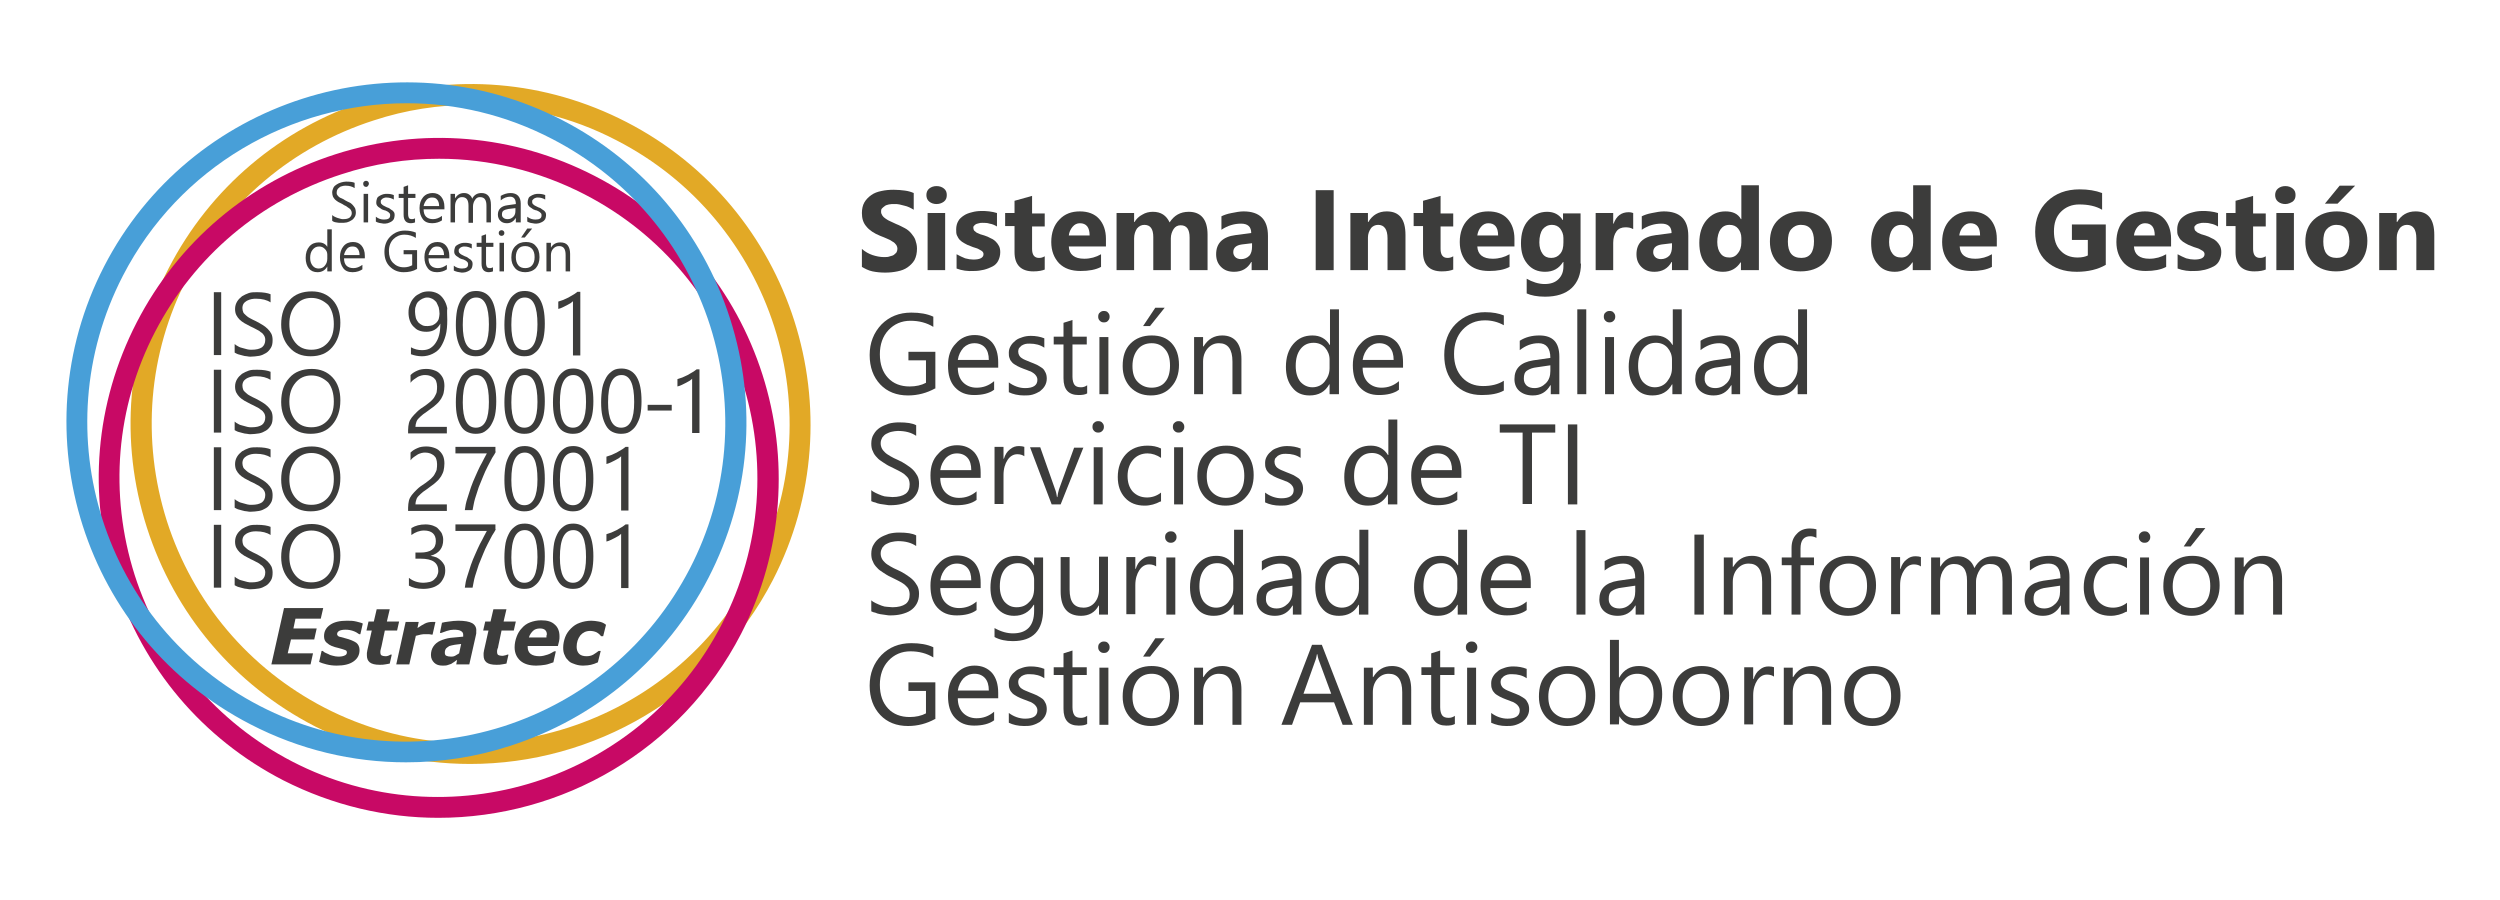 <?xml version="1.0" encoding="utf-8"?>
<!-- Generator: Adobe Illustrator 24.1.1, SVG Export Plug-In . SVG Version: 6.00 Build 0)  -->
<svg version="1.1" id="Capa_1" xmlns="http://www.w3.org/2000/svg" xmlns:xlink="http://www.w3.org/1999/xlink" x="0px" y="0px"
	 viewBox="0 0 612.6 220.6" style="enable-background:new 0 0 612.6 220.6;" xml:space="preserve">
<style type="text/css">
	.st0{fill:#3C3C3B;}
	.st1{fill:#E2A926;}
	.st2{fill:#C80965;}
	.st3{fill:#489FD8;}
</style>
<g>
	<g>
		<path class="st0" d="M229.1,95.2c-2,1.1-4.2,1.7-6.6,1.7c-2.8,0-5.1-0.9-6.8-2.7s-2.6-4.2-2.6-7.2c0-3,1-5.5,2.9-7.5
			c1.9-1.9,4.3-2.9,7.3-2.9c2.1,0,3.9,0.3,5.4,1v2.5c-1.6-1-3.5-1.5-5.6-1.5c-2.2,0-4,0.8-5.4,2.3c-1.4,1.5-2.1,3.5-2.1,5.9
			c0,2.5,0.7,4.4,2,5.8c1.3,1.4,3.1,2.1,5.3,2.1c1.5,0,2.9-0.3,4-0.9v-5.5h-4.3v-2.1h6.6V95.2z"/>
		<path class="st0" d="M244.6,90.1h-9.9c0,1.6,0.5,2.8,1.3,3.6s1.9,1.3,3.3,1.3c1.6,0,3-0.5,4.3-1.6v2.1c-1.2,0.9-2.9,1.3-4.9,1.3
			c-2,0-3.5-0.6-4.7-1.9s-1.7-3.1-1.7-5.4c0-2.2,0.6-4,1.9-5.3c1.2-1.4,2.8-2.1,4.6-2.1s3.2,0.6,4.3,1.8c1,1.2,1.5,2.8,1.5,4.9V90.1
			z M242.3,88.2c0-1.3-0.3-2.3-0.9-3c-0.6-0.7-1.5-1.1-2.6-1.1c-1.1,0-2,0.4-2.7,1.1c-0.7,0.8-1.2,1.7-1.4,3H242.3z"/>
		<path class="st0" d="M247.2,96.1v-2.4c1.2,0.9,2.6,1.4,4,1.4c2,0,3-0.7,3-2c0-0.4-0.1-0.7-0.3-1s-0.4-0.5-0.7-0.7
			c-0.3-0.2-0.6-0.4-1-0.5c-0.4-0.2-0.8-0.3-1.3-0.5c-0.6-0.2-1.2-0.5-1.6-0.7c-0.5-0.3-0.9-0.5-1.2-0.8s-0.6-0.7-0.7-1.1
			c-0.2-0.4-0.2-0.9-0.2-1.4c0-0.7,0.2-1.2,0.5-1.7s0.7-0.9,1.2-1.3s1.1-0.6,1.7-0.8c0.6-0.2,1.3-0.3,2-0.3c1.2,0,2.3,0.2,3.3,0.6
			v2.3c-1-0.7-2.2-1-3.6-1c-0.4,0-0.8,0-1.1,0.1s-0.6,0.2-0.9,0.4c-0.2,0.2-0.4,0.4-0.6,0.6c-0.1,0.2-0.2,0.5-0.2,0.8
			c0,0.4,0.1,0.7,0.2,0.9s0.3,0.5,0.6,0.7s0.6,0.4,0.9,0.5c0.4,0.2,0.8,0.3,1.2,0.5c0.6,0.2,1.2,0.5,1.7,0.7
			c0.5,0.3,0.9,0.5,1.3,0.8s0.6,0.7,0.8,1.1s0.3,0.9,0.3,1.5c0,0.7-0.2,1.3-0.5,1.8c-0.3,0.5-0.7,0.9-1.2,1.3
			c-0.5,0.3-1.1,0.6-1.8,0.8s-1.4,0.2-2.1,0.2C249.5,96.9,248.2,96.6,247.2,96.1z"/>
		<path class="st0" d="M266.4,96.4c-0.5,0.3-1.2,0.4-2.1,0.4c-2.5,0-3.7-1.4-3.7-4.1v-8.3h-2.4v-1.9h2.4v-3.4l2.2-0.7v4.1h3.5v1.9
			h-3.5v7.9c0,0.9,0.2,1.6,0.5,2c0.3,0.4,0.8,0.6,1.6,0.6c0.6,0,1.1-0.2,1.5-0.5V96.4z"/>
		<path class="st0" d="M270.5,79c-0.4,0-0.7-0.1-1-0.4s-0.4-0.6-0.4-1c0-0.4,0.1-0.8,0.4-1c0.3-0.3,0.6-0.4,1-0.4
			c0.4,0,0.8,0.1,1,0.4c0.3,0.3,0.4,0.6,0.4,1c0,0.4-0.1,0.7-0.4,1C271.3,78.9,270.9,79,270.5,79z M271.6,96.6h-2.2v-14h2.2V96.6z"
			/>
		<path class="st0" d="M282,96.9c-2.1,0-3.7-0.7-5-2c-1.2-1.3-1.9-3-1.9-5.2c0-2.4,0.6-4.2,1.9-5.5c1.3-1.3,3-2,5.2-2
			c2.1,0,3.7,0.6,4.9,1.9s1.8,3.1,1.8,5.3c0,2.2-0.6,4-1.9,5.4C285.8,96.2,284.1,96.9,282,96.9z M282.2,84.1c-1.4,0-2.6,0.5-3.4,1.5
			c-0.8,1-1.3,2.3-1.3,4.1c0,1.7,0.4,3,1.3,3.9s2,1.4,3.4,1.4c1.4,0,2.6-0.5,3.3-1.4c0.8-0.9,1.2-2.3,1.2-4c0-1.8-0.4-3.1-1.2-4
			C284.7,84.6,283.6,84.1,282.2,84.1z M285.4,75.4l-3.6,4.5h-1.7l3-4.5H285.4z"/>
		<path class="st0" d="M304.2,96.6h-2.2v-8c0-3-1.1-4.5-3.3-4.5c-1.1,0-2,0.4-2.8,1.3c-0.7,0.8-1.1,1.9-1.1,3.2v8h-2.2v-14h2.2v2.3
			h0.1c1.1-1.8,2.6-2.7,4.6-2.7c1.5,0,2.7,0.5,3.5,1.5c0.8,1,1.2,2.4,1.2,4.3V96.6z"/>
		<path class="st0" d="M328,96.6h-2.2v-2.4h-0.1c-1,1.8-2.6,2.7-4.8,2.7c-1.8,0-3.2-0.6-4.2-1.9c-1.1-1.3-1.6-3-1.6-5.1
			c0-2.3,0.6-4.2,1.8-5.6s2.7-2.1,4.7-2.1c1.9,0,3.3,0.8,4.2,2.3h0.1v-8.7h2.2V96.6z M325.8,90.2v-2.1c0-1.1-0.4-2.1-1.1-2.9
			c-0.7-0.8-1.7-1.2-2.8-1.2c-1.4,0-2.4,0.5-3.2,1.5c-0.8,1-1.2,2.4-1.2,4.2c0,1.6,0.4,2.9,1.1,3.8c0.8,0.9,1.8,1.4,3,1.4
			c1.2,0,2.3-0.5,3-1.4S325.8,91.6,325.8,90.2z"/>
		<path class="st0" d="M343.8,90.1h-9.9c0,1.6,0.5,2.8,1.3,3.6s1.9,1.3,3.3,1.3c1.6,0,3-0.5,4.3-1.6v2.1c-1.2,0.9-2.9,1.3-4.9,1.3
			c-2,0-3.5-0.6-4.7-1.9s-1.7-3.1-1.7-5.4c0-2.2,0.6-4,1.9-5.3c1.2-1.4,2.8-2.1,4.6-2.1s3.2,0.6,4.3,1.8c1,1.2,1.5,2.8,1.5,4.9V90.1
			z M341.5,88.2c0-1.3-0.3-2.3-0.9-3c-0.6-0.7-1.5-1.1-2.6-1.1c-1.1,0-2,0.4-2.7,1.1c-0.7,0.8-1.2,1.7-1.4,3H341.5z"/>
		<path class="st0" d="M368.5,95.7c-1.4,0.8-3.3,1.1-5.4,1.1c-2.8,0-5-0.9-6.7-2.7c-1.7-1.8-2.5-4.2-2.5-7.1c0-3.1,0.9-5.7,2.8-7.6
			c1.9-1.9,4.3-2.9,7.2-2.9c1.9,0,3.4,0.3,4.6,0.8v2.4c-1.4-0.8-3-1.2-4.6-1.2c-2.3,0-4.1,0.8-5.5,2.3s-2.1,3.5-2.1,6
			c0,2.4,0.7,4.3,2,5.7c1.3,1.4,3,2.1,5.1,2.1c2,0,3.7-0.4,5.1-1.3V95.7z"/>
		<path class="st0" d="M382.2,96.6H380v-2.2h-0.1c-1,1.7-2.4,2.5-4.3,2.5c-1.4,0-2.5-0.4-3.3-1.1s-1.2-1.7-1.2-2.9
			c0-2.6,1.5-4.1,4.6-4.6l4.2-0.6c0-2.4-1-3.6-2.9-3.6c-1.7,0-3.2,0.6-4.6,1.7v-2.3c1.4-0.9,3-1.3,4.8-1.3c3.3,0,4.9,1.7,4.9,5.2
			V96.6z M380,89.5l-3.4,0.5c-1,0.1-1.8,0.4-2.4,0.8s-0.8,1-0.8,2c0,0.7,0.2,1.2,0.7,1.7c0.5,0.4,1.1,0.6,1.9,0.6
			c1.1,0,2-0.4,2.8-1.2s1.1-1.8,1.1-3V89.5z"/>
		<path class="st0" d="M388.7,96.6h-2.2V75.8h2.2V96.6z"/>
		<path class="st0" d="M394.4,79c-0.4,0-0.7-0.1-1-0.4s-0.4-0.6-0.4-1c0-0.4,0.1-0.8,0.4-1c0.3-0.3,0.6-0.4,1-0.4
			c0.4,0,0.8,0.1,1,0.4c0.3,0.3,0.4,0.6,0.4,1c0,0.4-0.1,0.7-0.4,1C395.1,78.9,394.8,79,394.4,79z M395.5,96.6h-2.2v-14h2.2V96.6z"
			/>
		<path class="st0" d="M412,96.6h-2.2v-2.4h-0.1c-1,1.8-2.6,2.7-4.8,2.7c-1.8,0-3.2-0.6-4.2-1.9c-1.1-1.3-1.6-3-1.6-5.1
			c0-2.3,0.6-4.2,1.8-5.6s2.7-2.1,4.7-2.1c1.9,0,3.3,0.8,4.2,2.3h0.1v-8.7h2.2V96.6z M409.7,90.2v-2.1c0-1.1-0.4-2.1-1.1-2.9
			c-0.7-0.8-1.7-1.2-2.8-1.2c-1.4,0-2.4,0.5-3.2,1.5c-0.8,1-1.2,2.4-1.2,4.2c0,1.6,0.4,2.9,1.1,3.8c0.8,0.9,1.8,1.4,3,1.4
			c1.2,0,2.3-0.5,3-1.4S409.7,91.6,409.7,90.2z"/>
		<path class="st0" d="M426.5,96.6h-2.2v-2.2h-0.1c-1,1.7-2.4,2.5-4.3,2.5c-1.4,0-2.5-0.4-3.3-1.1s-1.2-1.7-1.2-2.9
			c0-2.6,1.5-4.1,4.6-4.6l4.2-0.6c0-2.4-1-3.6-2.9-3.6c-1.7,0-3.2,0.6-4.6,1.7v-2.3c1.4-0.9,3-1.3,4.8-1.3c3.3,0,4.9,1.7,4.9,5.2
			V96.6z M424.3,89.5l-3.4,0.5c-1,0.1-1.8,0.4-2.4,0.8s-0.8,1-0.8,2c0,0.7,0.2,1.2,0.7,1.7c0.5,0.4,1.1,0.6,1.9,0.6
			c1.1,0,2-0.4,2.8-1.2s1.1-1.8,1.1-3V89.5z"/>
		<path class="st0" d="M442.7,96.6h-2.2v-2.4h-0.1c-1,1.8-2.6,2.7-4.8,2.7c-1.8,0-3.2-0.6-4.2-1.9c-1.1-1.3-1.6-3-1.6-5.1
			c0-2.3,0.6-4.2,1.8-5.6s2.7-2.1,4.7-2.1c1.9,0,3.3,0.8,4.2,2.3h0.1v-8.7h2.2V96.6z M440.5,90.2v-2.1c0-1.1-0.4-2.1-1.1-2.9
			c-0.7-0.8-1.7-1.2-2.8-1.2c-1.4,0-2.4,0.5-3.2,1.5c-0.8,1-1.2,2.4-1.2,4.2c0,1.6,0.4,2.9,1.1,3.8c0.8,0.9,1.8,1.4,3,1.4
			c1.2,0,2.3-0.5,3-1.4S440.5,91.6,440.5,90.2z"/>
		<path class="st0" d="M213.5,122.8v-2.7c0.3,0.3,0.7,0.5,1.1,0.7s0.9,0.4,1.4,0.6s1,0.3,1.4,0.3s0.9,0.1,1.3,0.1
			c1.4,0,2.5-0.3,3.2-0.8c0.7-0.5,1-1.3,1-2.3c0-0.5-0.1-1-0.3-1.4c-0.2-0.4-0.6-0.7-1-1.1c-0.4-0.3-0.9-0.6-1.5-0.9
			c-0.6-0.3-1.2-0.6-1.8-0.9c-0.7-0.3-1.3-0.7-1.9-1.1s-1.1-0.7-1.5-1.2c-0.4-0.4-0.8-0.9-1-1.5c-0.3-0.5-0.4-1.2-0.4-1.9
			c0-0.9,0.2-1.7,0.6-2.3c0.4-0.7,0.9-1.2,1.5-1.6c0.6-0.4,1.4-0.7,2.2-1c0.8-0.2,1.6-0.3,2.5-0.3c1.9,0,3.3,0.2,4.2,0.7v2.6
			c-1.2-0.8-2.6-1.2-4.5-1.2c-0.5,0-1,0.1-1.5,0.2c-0.5,0.1-0.9,0.3-1.3,0.5c-0.4,0.2-0.7,0.5-1,0.9c-0.2,0.4-0.4,0.8-0.4,1.4
			c0,0.5,0.1,0.9,0.3,1.3c0.2,0.4,0.5,0.7,0.8,1s0.8,0.6,1.3,0.9c0.5,0.3,1.1,0.6,1.8,0.9c0.7,0.3,1.4,0.7,2,1.1s1.2,0.8,1.7,1.3
			s0.8,1,1.1,1.5c0.3,0.6,0.4,1.2,0.4,1.9c0,1-0.2,1.8-0.6,2.5s-0.9,1.2-1.5,1.6c-0.6,0.4-1.4,0.7-2.2,0.9s-1.7,0.3-2.7,0.3
			c-0.3,0-0.7,0-1.1-0.1c-0.5-0.1-0.9-0.1-1.4-0.2s-0.9-0.2-1.3-0.4C214.1,123.1,213.8,122.9,213.5,122.8z"/>
		<path class="st0" d="M240.3,117.1h-9.9c0,1.6,0.5,2.8,1.3,3.6s1.9,1.3,3.3,1.3c1.6,0,3-0.5,4.3-1.6v2.1c-1.2,0.9-2.9,1.3-4.9,1.3
			c-2,0-3.5-0.6-4.7-1.9s-1.7-3.1-1.7-5.4c0-2.2,0.6-4,1.9-5.3c1.2-1.4,2.8-2.1,4.6-2.1s3.2,0.6,4.3,1.8c1,1.2,1.5,2.8,1.5,4.9
			V117.1z M238,115.2c0-1.3-0.3-2.3-0.9-3c-0.6-0.7-1.5-1.1-2.6-1.1c-1.1,0-2,0.4-2.7,1.1c-0.7,0.8-1.2,1.7-1.4,3H238z"/>
		<path class="st0" d="M251,111.8c-0.4-0.3-1-0.5-1.7-0.5c-1,0-1.8,0.5-2.4,1.4s-1,2.1-1,3.7v7.1h-2.2v-14h2.2v2.9h0.1
			c0.3-1,0.8-1.8,1.5-2.3c0.7-0.6,1.4-0.8,2.2-0.8c0.6,0,1,0.1,1.3,0.2V111.8z"/>
		<path class="st0" d="M265.5,109.6l-5.6,14h-2.2l-5.3-14h2.5l3.6,10.2c0.3,0.7,0.4,1.4,0.5,2h0.1c0.1-0.7,0.2-1.3,0.4-1.9l3.7-10.2
			H265.5z"/>
		<path class="st0" d="M269.1,106c-0.4,0-0.7-0.1-1-0.4s-0.4-0.6-0.4-1c0-0.4,0.1-0.8,0.4-1c0.3-0.3,0.6-0.4,1-0.4
			c0.4,0,0.8,0.1,1,0.4c0.3,0.3,0.4,0.6,0.4,1c0,0.4-0.1,0.7-0.4,1C269.8,105.9,269.5,106,269.1,106z M270.2,123.6h-2.2v-14h2.2
			V123.6z"/>
		<path class="st0" d="M284.3,122.9c-1.1,0.6-2.4,1-3.8,1c-2,0-3.6-0.6-4.8-1.9s-1.8-3-1.8-5.1c0-2.3,0.7-4.2,2-5.6
			c1.3-1.4,3.1-2.1,5.3-2.1c1.2,0,2.3,0.2,3.3,0.7v2.3c-1-0.7-2.2-1.1-3.3-1.1c-1.4,0-2.6,0.5-3.5,1.5s-1.4,2.4-1.4,4
			c0,1.6,0.4,2.9,1.3,3.9c0.9,0.9,2,1.4,3.5,1.4c1.2,0,2.4-0.4,3.4-1.2V122.9z"/>
		<path class="st0" d="M288.8,106c-0.4,0-0.7-0.1-1-0.4s-0.4-0.6-0.4-1c0-0.4,0.1-0.8,0.4-1c0.3-0.3,0.6-0.4,1-0.4
			c0.4,0,0.8,0.1,1,0.4c0.3,0.3,0.4,0.6,0.4,1c0,0.4-0.1,0.7-0.4,1C289.6,105.9,289.2,106,288.8,106z M289.9,123.6h-2.2v-14h2.2
			V123.6z"/>
		<path class="st0" d="M300.3,123.9c-2.1,0-3.7-0.7-5-2c-1.2-1.3-1.9-3-1.9-5.2c0-2.4,0.6-4.2,1.9-5.5c1.3-1.3,3-2,5.2-2
			c2.1,0,3.7,0.6,4.9,1.9s1.8,3.1,1.8,5.3c0,2.2-0.6,4-1.9,5.4C304.1,123.2,302.4,123.9,300.3,123.9z M300.4,111.1
			c-1.4,0-2.6,0.5-3.4,1.5c-0.8,1-1.3,2.3-1.3,4.1c0,1.7,0.4,3,1.3,3.9s2,1.4,3.4,1.4c1.4,0,2.6-0.5,3.3-1.4c0.8-0.9,1.2-2.3,1.2-4
			c0-1.8-0.4-3.1-1.2-4C303,111.6,301.9,111.1,300.4,111.1z"/>
		<path class="st0" d="M310,123.1v-2.4c1.2,0.9,2.6,1.4,4,1.4c2,0,3-0.7,3-2c0-0.4-0.1-0.7-0.3-1s-0.4-0.5-0.7-0.7
			c-0.3-0.2-0.6-0.4-1-0.5c-0.4-0.2-0.8-0.3-1.3-0.5c-0.6-0.2-1.2-0.5-1.6-0.7c-0.5-0.3-0.9-0.5-1.2-0.8s-0.6-0.7-0.7-1.1
			c-0.2-0.4-0.2-0.9-0.2-1.4c0-0.7,0.2-1.2,0.5-1.7s0.7-0.9,1.2-1.3s1.1-0.6,1.7-0.8c0.6-0.2,1.3-0.3,2-0.3c1.2,0,2.3,0.2,3.3,0.6
			v2.3c-1-0.7-2.2-1-3.6-1c-0.4,0-0.8,0-1.1,0.1s-0.6,0.2-0.9,0.4c-0.2,0.2-0.4,0.4-0.6,0.6c-0.1,0.2-0.2,0.5-0.2,0.8
			c0,0.4,0.1,0.7,0.2,0.9s0.3,0.5,0.6,0.7s0.6,0.4,0.9,0.5c0.4,0.2,0.8,0.3,1.2,0.5c0.6,0.2,1.2,0.5,1.7,0.7
			c0.5,0.3,0.9,0.5,1.3,0.8s0.6,0.7,0.8,1.1s0.3,0.9,0.3,1.5c0,0.7-0.2,1.3-0.5,1.8c-0.3,0.5-0.7,0.9-1.2,1.3
			c-0.5,0.3-1.1,0.6-1.8,0.8s-1.4,0.2-2.1,0.2C312.3,123.9,311,123.6,310,123.1z"/>
		<path class="st0" d="M342.3,123.6h-2.2v-2.4H340c-1,1.8-2.6,2.7-4.8,2.7c-1.8,0-3.2-0.6-4.2-1.9c-1.1-1.3-1.6-3-1.6-5.1
			c0-2.3,0.6-4.2,1.8-5.6s2.7-2.1,4.7-2.1c1.9,0,3.3,0.8,4.2,2.3h0.1v-8.7h2.2V123.6z M340.1,117.2v-2.1c0-1.1-0.4-2.1-1.1-2.9
			c-0.7-0.8-1.7-1.2-2.8-1.2c-1.4,0-2.4,0.5-3.2,1.5c-0.8,1-1.2,2.4-1.2,4.2c0,1.6,0.4,2.9,1.1,3.8c0.8,0.9,1.8,1.4,3,1.4
			c1.2,0,2.3-0.5,3-1.4S340.1,118.6,340.1,117.2z"/>
		<path class="st0" d="M358.1,117.1h-9.9c0,1.6,0.5,2.8,1.3,3.6s1.9,1.3,3.3,1.3c1.6,0,3-0.5,4.3-1.6v2.1c-1.2,0.9-2.9,1.3-4.9,1.3
			c-2,0-3.5-0.6-4.7-1.9s-1.7-3.1-1.7-5.4c0-2.2,0.6-4,1.9-5.3c1.2-1.4,2.8-2.1,4.6-2.1s3.2,0.6,4.3,1.8c1,1.2,1.5,2.8,1.5,4.9
			V117.1z M355.8,115.2c0-1.3-0.3-2.3-0.9-3c-0.6-0.7-1.5-1.1-2.6-1.1c-1.1,0-2,0.4-2.7,1.1c-0.7,0.8-1.2,1.7-1.4,3H355.8z"/>
		<path class="st0" d="M381.1,106h-5.7v17.5h-2.3V106h-5.6V104h13.6V106z"/>
		<path class="st0" d="M386.5,123.6h-2.3V104h2.3V123.6z"/>
		<path class="st0" d="M213.5,149.8v-2.7c0.3,0.3,0.7,0.5,1.1,0.7s0.9,0.4,1.4,0.6s1,0.3,1.4,0.3s0.9,0.1,1.3,0.1
			c1.4,0,2.5-0.3,3.2-0.8c0.7-0.5,1-1.3,1-2.3c0-0.5-0.1-1-0.3-1.4c-0.2-0.4-0.6-0.7-1-1.1c-0.4-0.3-0.9-0.6-1.5-0.9
			c-0.6-0.3-1.2-0.6-1.8-0.9c-0.7-0.3-1.3-0.7-1.9-1.1s-1.1-0.7-1.5-1.2c-0.4-0.4-0.8-0.9-1-1.5c-0.3-0.5-0.4-1.2-0.4-1.9
			c0-0.9,0.2-1.7,0.6-2.3c0.4-0.7,0.9-1.2,1.5-1.6c0.6-0.4,1.4-0.7,2.2-1c0.8-0.2,1.6-0.3,2.5-0.3c1.9,0,3.3,0.2,4.2,0.7v2.6
			c-1.2-0.8-2.6-1.2-4.5-1.2c-0.5,0-1,0.1-1.5,0.2c-0.5,0.1-0.9,0.3-1.3,0.5c-0.4,0.2-0.7,0.5-1,0.9c-0.2,0.4-0.4,0.8-0.4,1.4
			c0,0.5,0.1,0.9,0.3,1.3c0.2,0.4,0.5,0.7,0.8,1s0.8,0.6,1.3,0.9c0.5,0.3,1.1,0.6,1.8,0.9c0.7,0.3,1.4,0.7,2,1.1s1.2,0.8,1.7,1.3
			s0.8,1,1.1,1.5c0.3,0.6,0.4,1.2,0.4,1.9c0,1-0.2,1.8-0.6,2.5s-0.9,1.2-1.5,1.6c-0.6,0.4-1.4,0.7-2.2,0.9s-1.7,0.3-2.7,0.3
			c-0.3,0-0.7,0-1.1-0.1c-0.5-0.1-0.9-0.1-1.4-0.2s-0.9-0.2-1.3-0.4C214.1,150.1,213.8,149.9,213.5,149.8z"/>
		<path class="st0" d="M240.3,144.1h-9.9c0,1.6,0.5,2.8,1.3,3.6s1.9,1.3,3.3,1.3c1.6,0,3-0.5,4.3-1.6v2.1c-1.2,0.9-2.9,1.3-4.9,1.3
			c-2,0-3.5-0.6-4.7-1.9s-1.7-3.1-1.7-5.4c0-2.2,0.6-4,1.9-5.3c1.2-1.4,2.8-2.1,4.6-2.1s3.2,0.6,4.3,1.8c1,1.2,1.5,2.8,1.5,4.9
			V144.1z M238,142.2c0-1.3-0.3-2.3-0.9-3c-0.6-0.7-1.5-1.1-2.6-1.1c-1.1,0-2,0.4-2.7,1.1c-0.7,0.8-1.2,1.7-1.4,3H238z"/>
		<path class="st0" d="M255.6,149.4c0,5.1-2.5,7.7-7.4,7.7c-1.7,0-3.2-0.3-4.5-1v-2.2c1.6,0.9,3.1,1.3,4.5,1.3
			c3.4,0,5.2-1.8,5.2-5.5v-1.5h-0.1c-1.1,1.8-2.7,2.7-4.8,2.7c-1.7,0-3.1-0.6-4.2-1.9s-1.6-2.9-1.6-5c0-2.4,0.6-4.3,1.7-5.7
			c1.1-1.4,2.7-2.1,4.7-2.1c1.9,0,3.3,0.8,4.2,2.3h0.1v-1.9h2.2V149.4z M253.4,144.2v-2.1c0-1.1-0.4-2.1-1.1-2.9s-1.7-1.2-2.8-1.2
			c-1.4,0-2.5,0.5-3.3,1.5c-0.8,1-1.2,2.4-1.2,4.2c0,1.6,0.4,2.8,1.1,3.7c0.8,0.9,1.7,1.4,3,1.4c1.3,0,2.3-0.4,3.1-1.3
			C253,146.8,253.4,145.6,253.4,144.2z"/>
		<path class="st0" d="M271.5,150.6h-2.2v-2.2h-0.1c-0.9,1.7-2.4,2.5-4.3,2.5c-3.3,0-5-2-5-6v-8.4h2.2v8c0,3,1.1,4.4,3.4,4.4
			c1.1,0,2-0.4,2.7-1.2s1.1-1.9,1.1-3.2v-8.1h2.2V150.6z"/>
		<path class="st0" d="M283.3,138.8c-0.4-0.3-1-0.5-1.7-0.5c-1,0-1.8,0.5-2.4,1.4s-1,2.1-1,3.7v7.1H276v-14h2.2v2.9h0.1
			c0.3-1,0.8-1.8,1.5-2.3c0.7-0.6,1.4-0.8,2.2-0.8c0.6,0,1,0.1,1.3,0.2V138.8z"/>
		<path class="st0" d="M286.9,133c-0.4,0-0.7-0.1-1-0.4s-0.4-0.6-0.4-1c0-0.4,0.1-0.8,0.4-1c0.3-0.3,0.6-0.4,1-0.4
			c0.4,0,0.8,0.1,1,0.4c0.3,0.3,0.4,0.6,0.4,1c0,0.4-0.1,0.7-0.4,1C287.6,132.9,287.3,133,286.9,133z M288,150.6h-2.2v-14h2.2V150.6
			z"/>
		<path class="st0" d="M304.5,150.6h-2.2v-2.4h-0.1c-1,1.8-2.6,2.7-4.8,2.7c-1.8,0-3.2-0.6-4.2-1.9c-1.1-1.3-1.6-3-1.6-5.1
			c0-2.3,0.6-4.2,1.8-5.6s2.7-2.1,4.7-2.1c1.9,0,3.3,0.8,4.2,2.3h0.1v-8.7h2.2V150.6z M302.2,144.2v-2.1c0-1.1-0.4-2.1-1.1-2.9
			c-0.7-0.8-1.7-1.2-2.8-1.2c-1.4,0-2.4,0.5-3.2,1.5c-0.8,1-1.2,2.4-1.2,4.2c0,1.6,0.4,2.9,1.1,3.8c0.8,0.9,1.8,1.4,3,1.4
			c1.2,0,2.3-0.5,3-1.4S302.2,145.6,302.2,144.2z"/>
		<path class="st0" d="M319,150.6h-2.2v-2.2h-0.1c-1,1.7-2.4,2.5-4.3,2.5c-1.4,0-2.5-0.4-3.3-1.1s-1.2-1.7-1.2-2.9
			c0-2.6,1.5-4.1,4.6-4.6l4.2-0.6c0-2.4-1-3.6-2.9-3.6c-1.7,0-3.2,0.6-4.6,1.7v-2.3c1.4-0.9,3-1.3,4.8-1.3c3.3,0,4.9,1.7,4.9,5.2
			V150.6z M316.8,143.5l-3.4,0.5c-1,0.1-1.8,0.4-2.4,0.8s-0.8,1-0.8,2c0,0.7,0.2,1.2,0.7,1.7c0.5,0.4,1.1,0.6,1.9,0.6
			c1.1,0,2-0.4,2.8-1.2s1.1-1.8,1.1-3V143.5z"/>
		<path class="st0" d="M335.2,150.6H333v-2.4h-0.1c-1,1.8-2.6,2.7-4.8,2.7c-1.8,0-3.2-0.6-4.2-1.9c-1.1-1.3-1.6-3-1.6-5.1
			c0-2.3,0.6-4.2,1.8-5.6s2.7-2.1,4.7-2.1c1.9,0,3.3,0.8,4.2,2.3h0.1v-8.7h2.2V150.6z M333,144.2v-2.1c0-1.1-0.4-2.1-1.1-2.9
			c-0.7-0.8-1.7-1.2-2.8-1.2c-1.4,0-2.4,0.5-3.2,1.5c-0.8,1-1.2,2.4-1.2,4.2c0,1.6,0.4,2.9,1.1,3.8c0.8,0.9,1.8,1.4,3,1.4
			c1.2,0,2.3-0.5,3-1.4S333,145.6,333,144.2z"/>
		<path class="st0" d="M359.4,150.6h-2.2v-2.4h-0.1c-1,1.8-2.6,2.7-4.8,2.7c-1.8,0-3.2-0.6-4.2-1.9c-1.1-1.3-1.6-3-1.6-5.1
			c0-2.3,0.6-4.2,1.8-5.6s2.7-2.1,4.7-2.1c1.9,0,3.3,0.8,4.2,2.3h0.1v-8.7h2.2V150.6z M357.1,144.2v-2.1c0-1.1-0.4-2.1-1.1-2.9
			c-0.7-0.8-1.7-1.2-2.8-1.2c-1.4,0-2.4,0.5-3.2,1.5c-0.8,1-1.2,2.4-1.2,4.2c0,1.6,0.4,2.9,1.1,3.8c0.8,0.9,1.8,1.4,3,1.4
			c1.2,0,2.3-0.5,3-1.4S357.1,145.6,357.1,144.2z"/>
		<path class="st0" d="M375.1,144.1h-9.9c0,1.6,0.5,2.8,1.3,3.6s1.9,1.3,3.3,1.3c1.6,0,3-0.5,4.3-1.6v2.1c-1.2,0.9-2.9,1.3-4.9,1.3
			c-2,0-3.5-0.6-4.7-1.9s-1.7-3.1-1.7-5.4c0-2.2,0.6-4,1.9-5.3c1.2-1.4,2.8-2.1,4.6-2.1s3.2,0.6,4.3,1.8c1,1.2,1.5,2.8,1.5,4.9
			V144.1z M372.9,142.2c0-1.3-0.3-2.3-0.9-3c-0.6-0.7-1.5-1.1-2.6-1.1c-1.1,0-2,0.4-2.7,1.1c-0.7,0.8-1.2,1.7-1.4,3H372.9z"/>
		<path class="st0" d="M388.5,150.6h-2.2v-20.7h2.2V150.6z"/>
		<path class="st0" d="M403,150.6h-2.2v-2.2h-0.1c-1,1.7-2.4,2.5-4.3,2.5c-1.4,0-2.5-0.4-3.3-1.1s-1.2-1.7-1.2-2.9
			c0-2.6,1.5-4.1,4.6-4.6l4.2-0.6c0-2.4-1-3.6-2.9-3.6c-1.7,0-3.2,0.6-4.6,1.7v-2.3c1.4-0.9,3-1.3,4.8-1.3c3.3,0,4.9,1.7,4.9,5.2
			V150.6z M400.8,143.5l-3.4,0.5c-1,0.1-1.8,0.4-2.4,0.8s-0.8,1-0.8,2c0,0.7,0.2,1.2,0.7,1.7c0.5,0.4,1.1,0.6,1.9,0.6
			c1.1,0,2-0.4,2.8-1.2s1.1-1.8,1.1-3V143.5z"/>
		<path class="st0" d="M417.5,150.6h-2.3V131h2.3V150.6z"/>
		<path class="st0" d="M434,150.6h-2.2v-8c0-3-1.1-4.5-3.3-4.5c-1.1,0-2,0.4-2.8,1.3c-0.7,0.8-1.1,1.9-1.1,3.2v8h-2.2v-14h2.2v2.3
			h0.1c1.1-1.8,2.6-2.7,4.6-2.7c1.5,0,2.7,0.5,3.5,1.5c0.8,1,1.2,2.4,1.2,4.3V150.6z"/>
		<path class="st0" d="M445.1,131.8c-0.4-0.2-0.9-0.4-1.5-0.4c-1.6,0-2.4,1-2.4,3v2.2h3.3v1.9h-3.3v12.1h-2.2v-12.1h-2.4v-1.9h2.4
			v-2.3c0-1.5,0.4-2.6,1.3-3.5c0.8-0.9,1.9-1.3,3.2-1.3c0.7,0,1.2,0.1,1.6,0.2V131.8z"/>
		<path class="st0" d="M452.8,150.9c-2.1,0-3.7-0.7-5-2c-1.2-1.3-1.9-3-1.9-5.2c0-2.4,0.6-4.2,1.9-5.5c1.3-1.3,3-2,5.2-2
			c2.1,0,3.7,0.6,4.9,1.9s1.8,3.1,1.8,5.3c0,2.2-0.6,4-1.9,5.4C456.6,150.2,454.9,150.9,452.8,150.9z M453,138.1
			c-1.4,0-2.6,0.5-3.4,1.5c-0.8,1-1.3,2.3-1.3,4.1c0,1.7,0.4,3,1.3,3.9s2,1.4,3.4,1.4c1.4,0,2.6-0.5,3.3-1.4c0.8-0.9,1.2-2.3,1.2-4
			c0-1.8-0.4-3.1-1.2-4C455.5,138.6,454.4,138.1,453,138.1z"/>
		<path class="st0" d="M470.7,138.8c-0.4-0.3-1-0.5-1.7-0.5c-1,0-1.8,0.5-2.4,1.4s-1,2.1-1,3.7v7.1h-2.2v-14h2.2v2.9h0.1
			c0.3-1,0.8-1.8,1.5-2.3c0.7-0.6,1.4-0.8,2.2-0.8c0.6,0,1,0.1,1.3,0.2V138.8z"/>
		<path class="st0" d="M492.9,150.6h-2.2v-8c0-1.5-0.2-2.7-0.7-3.4c-0.5-0.7-1.3-1-2.4-1c-1,0-1.8,0.4-2.4,1.3s-1,1.9-1,3.1v8h-2.2
			v-8.3c0-2.8-1.1-4.1-3.2-4.1c-1,0-1.8,0.4-2.4,1.2c-0.6,0.8-1,1.9-1,3.2v8h-2.2v-14h2.2v2.2h0.1c1-1.7,2.4-2.5,4.3-2.5
			c1,0,1.8,0.3,2.5,0.8s1.2,1.2,1.5,2.1c1-1.9,2.6-2.9,4.6-2.9c3.1,0,4.6,1.9,4.6,5.7V150.6z"/>
		<path class="st0" d="M507.2,150.6h-2.2v-2.2h-0.1c-1,1.7-2.4,2.5-4.3,2.5c-1.4,0-2.5-0.4-3.3-1.1s-1.2-1.7-1.2-2.9
			c0-2.6,1.5-4.1,4.6-4.6l4.2-0.6c0-2.4-1-3.6-2.9-3.6c-1.7,0-3.2,0.6-4.6,1.7v-2.3c1.4-0.9,3-1.3,4.8-1.3c3.3,0,4.9,1.7,4.9,5.2
			V150.6z M504.9,143.5l-3.4,0.5c-1,0.1-1.8,0.4-2.4,0.8s-0.8,1-0.8,2c0,0.7,0.2,1.2,0.7,1.7c0.5,0.4,1.1,0.6,1.9,0.6
			c1.1,0,2-0.4,2.8-1.2s1.1-1.8,1.1-3V143.5z"/>
		<path class="st0" d="M521,149.9c-1.1,0.6-2.4,1-3.8,1c-2,0-3.6-0.6-4.8-1.9s-1.8-3-1.8-5.1c0-2.3,0.7-4.2,2-5.6
			c1.3-1.4,3.1-2.1,5.3-2.1c1.2,0,2.3,0.2,3.3,0.7v2.3c-1-0.7-2.2-1.1-3.3-1.1c-1.4,0-2.6,0.5-3.5,1.5s-1.4,2.4-1.4,4
			c0,1.6,0.4,2.9,1.3,3.9c0.9,0.9,2,1.4,3.5,1.4c1.2,0,2.4-0.4,3.4-1.2V149.9z"/>
		<path class="st0" d="M525.5,133c-0.4,0-0.7-0.1-1-0.4s-0.4-0.6-0.4-1c0-0.4,0.1-0.8,0.4-1c0.3-0.3,0.6-0.4,1-0.4
			c0.4,0,0.8,0.1,1,0.4c0.3,0.3,0.4,0.6,0.4,1c0,0.4-0.1,0.7-0.4,1C526.3,132.9,525.9,133,525.5,133z M526.6,150.6h-2.2v-14h2.2
			V150.6z"/>
		<path class="st0" d="M537,150.9c-2.1,0-3.7-0.7-5-2c-1.2-1.3-1.9-3-1.9-5.2c0-2.4,0.6-4.2,1.9-5.5c1.3-1.3,3-2,5.2-2
			c2.1,0,3.7,0.6,4.9,1.9s1.8,3.1,1.8,5.3c0,2.2-0.6,4-1.9,5.4C540.8,150.2,539.1,150.9,537,150.9z M537.1,138.1
			c-1.4,0-2.6,0.5-3.4,1.5c-0.8,1-1.3,2.3-1.3,4.1c0,1.7,0.4,3,1.3,3.9s2,1.4,3.4,1.4c1.4,0,2.6-0.5,3.3-1.4c0.8-0.9,1.2-2.3,1.2-4
			c0-1.8-0.4-3.1-1.2-4C539.7,138.6,538.6,138.1,537.1,138.1z M540.4,129.4l-3.6,4.5h-1.7l3-4.5H540.4z"/>
		<path class="st0" d="M559.2,150.6h-2.2v-8c0-3-1.1-4.5-3.3-4.5c-1.1,0-2,0.4-2.8,1.3c-0.7,0.8-1.1,1.9-1.1,3.2v8h-2.2v-14h2.2v2.3
			h0.1c1.1-1.8,2.6-2.7,4.6-2.7c1.5,0,2.7,0.5,3.5,1.5c0.8,1,1.2,2.4,1.2,4.3V150.6z"/>
		<path class="st0" d="M229.1,176.2c-2,1.1-4.2,1.7-6.6,1.7c-2.8,0-5.1-0.9-6.8-2.7s-2.6-4.2-2.6-7.2c0-3,1-5.5,2.9-7.5
			c1.9-1.9,4.3-2.9,7.3-2.9c2.1,0,3.9,0.3,5.4,1v2.5c-1.6-1-3.5-1.5-5.6-1.5c-2.2,0-4,0.8-5.4,2.3c-1.4,1.5-2.1,3.5-2.1,5.9
			c0,2.5,0.7,4.4,2,5.8c1.3,1.4,3.1,2.1,5.3,2.1c1.5,0,2.9-0.3,4-0.9v-5.5h-4.3v-2.1h6.6V176.2z"/>
		<path class="st0" d="M244.6,171.1h-9.9c0,1.6,0.5,2.8,1.3,3.6s1.9,1.3,3.3,1.3c1.6,0,3-0.5,4.3-1.6v2.1c-1.2,0.9-2.9,1.3-4.9,1.3
			c-2,0-3.5-0.6-4.7-1.9s-1.7-3.1-1.7-5.4c0-2.2,0.6-4,1.9-5.3c1.2-1.4,2.8-2.1,4.6-2.1s3.2,0.6,4.3,1.8c1,1.2,1.5,2.8,1.5,4.9
			V171.1z M242.3,169.2c0-1.3-0.3-2.3-0.9-3c-0.6-0.7-1.5-1.1-2.6-1.1c-1.1,0-2,0.4-2.7,1.1c-0.7,0.8-1.2,1.7-1.4,3H242.3z"/>
		<path class="st0" d="M247.2,177.1v-2.4c1.2,0.9,2.6,1.4,4,1.4c2,0,3-0.7,3-2c0-0.4-0.1-0.7-0.3-1s-0.4-0.5-0.7-0.7
			c-0.3-0.2-0.6-0.4-1-0.5c-0.4-0.2-0.8-0.3-1.3-0.5c-0.6-0.2-1.2-0.5-1.6-0.7c-0.5-0.3-0.9-0.5-1.2-0.8s-0.6-0.7-0.7-1.1
			c-0.2-0.4-0.2-0.9-0.2-1.4c0-0.7,0.2-1.2,0.5-1.7s0.7-0.9,1.2-1.3s1.1-0.6,1.7-0.8c0.6-0.2,1.3-0.3,2-0.3c1.2,0,2.3,0.2,3.3,0.6
			v2.3c-1-0.7-2.2-1-3.6-1c-0.4,0-0.8,0-1.1,0.1s-0.6,0.2-0.9,0.4c-0.2,0.2-0.4,0.4-0.6,0.6c-0.1,0.2-0.2,0.5-0.2,0.8
			c0,0.4,0.1,0.7,0.2,0.9s0.3,0.5,0.6,0.7s0.6,0.4,0.9,0.5c0.4,0.2,0.8,0.3,1.2,0.5c0.6,0.2,1.2,0.5,1.7,0.7
			c0.5,0.3,0.9,0.5,1.3,0.8s0.6,0.7,0.8,1.1s0.3,0.9,0.3,1.5c0,0.7-0.2,1.3-0.5,1.8c-0.3,0.5-0.7,0.9-1.2,1.3
			c-0.5,0.3-1.1,0.6-1.8,0.8s-1.4,0.2-2.1,0.2C249.5,177.9,248.2,177.6,247.2,177.1z"/>
		<path class="st0" d="M266.4,177.4c-0.5,0.3-1.2,0.4-2.1,0.4c-2.5,0-3.7-1.4-3.7-4.1v-8.3h-2.4v-1.9h2.4v-3.4l2.2-0.7v4.1h3.5v1.9
			h-3.5v7.9c0,0.9,0.2,1.6,0.5,2c0.3,0.4,0.8,0.6,1.6,0.6c0.6,0,1.1-0.2,1.5-0.5V177.4z"/>
		<path class="st0" d="M270.5,160c-0.4,0-0.7-0.1-1-0.4s-0.4-0.6-0.4-1c0-0.4,0.1-0.8,0.4-1c0.3-0.3,0.6-0.4,1-0.4
			c0.4,0,0.8,0.1,1,0.4c0.3,0.3,0.4,0.6,0.4,1c0,0.4-0.1,0.7-0.4,1C271.3,159.9,270.9,160,270.5,160z M271.6,177.6h-2.2v-14h2.2
			V177.6z"/>
		<path class="st0" d="M282,177.9c-2.1,0-3.7-0.7-5-2c-1.2-1.3-1.9-3-1.9-5.2c0-2.4,0.6-4.2,1.9-5.5c1.3-1.3,3-2,5.2-2
			c2.1,0,3.7,0.6,4.9,1.9s1.8,3.1,1.8,5.3c0,2.2-0.6,4-1.9,5.4C285.8,177.2,284.1,177.9,282,177.9z M282.2,165.1
			c-1.4,0-2.6,0.5-3.4,1.5c-0.8,1-1.3,2.3-1.3,4.1c0,1.7,0.4,3,1.3,3.9s2,1.4,3.4,1.4c1.4,0,2.6-0.5,3.3-1.4c0.8-0.9,1.2-2.3,1.2-4
			c0-1.8-0.4-3.1-1.2-4C284.7,165.6,283.6,165.1,282.2,165.1z M285.4,156.4l-3.6,4.5h-1.7l3-4.5H285.4z"/>
		<path class="st0" d="M304.2,177.6h-2.2v-8c0-3-1.1-4.5-3.3-4.5c-1.1,0-2,0.4-2.8,1.3c-0.7,0.8-1.1,1.9-1.1,3.2v8h-2.2v-14h2.2v2.3
			h0.1c1.1-1.8,2.6-2.7,4.6-2.7c1.5,0,2.7,0.5,3.5,1.5c0.8,1,1.2,2.4,1.2,4.3V177.6z"/>
		<path class="st0" d="M331.5,177.6H329l-2.1-5.5h-8.3l-2,5.5h-2.6l7.5-19.6h2.4L331.5,177.6z M326.2,170l-3.1-8.4
			c-0.1-0.3-0.2-0.7-0.3-1.3h-0.1c-0.1,0.6-0.2,1-0.3,1.3l-3,8.4H326.2z"/>
		<path class="st0" d="M345.8,177.6h-2.2v-8c0-3-1.1-4.5-3.3-4.5c-1.1,0-2,0.4-2.8,1.3c-0.7,0.8-1.1,1.9-1.1,3.2v8h-2.2v-14h2.2v2.3
			h0.1c1.1-1.8,2.6-2.7,4.6-2.7c1.5,0,2.7,0.5,3.5,1.5c0.8,1,1.2,2.4,1.2,4.3V177.6z"/>
		<path class="st0" d="M356.5,177.4c-0.5,0.3-1.2,0.4-2.1,0.4c-2.5,0-3.7-1.4-3.7-4.1v-8.3h-2.4v-1.9h2.4v-3.4l2.2-0.7v4.1h3.5v1.9
			h-3.5v7.9c0,0.9,0.2,1.6,0.5,2c0.3,0.4,0.8,0.6,1.6,0.6c0.6,0,1.1-0.2,1.5-0.5V177.4z"/>
		<path class="st0" d="M360.6,160c-0.4,0-0.7-0.1-1-0.4s-0.4-0.6-0.4-1c0-0.4,0.1-0.8,0.4-1c0.3-0.3,0.6-0.4,1-0.4
			c0.4,0,0.8,0.1,1,0.4c0.3,0.3,0.4,0.6,0.4,1c0,0.4-0.1,0.7-0.4,1C361.4,159.9,361,160,360.6,160z M361.7,177.6h-2.2v-14h2.2V177.6
			z"/>
		<path class="st0" d="M365.4,177.1v-2.4c1.2,0.9,2.6,1.4,4,1.4c2,0,3-0.7,3-2c0-0.4-0.1-0.7-0.3-1s-0.4-0.5-0.7-0.7
			c-0.3-0.2-0.6-0.4-1-0.5c-0.4-0.2-0.8-0.3-1.3-0.5c-0.6-0.2-1.2-0.5-1.6-0.7c-0.5-0.3-0.9-0.5-1.2-0.8s-0.6-0.7-0.7-1.1
			c-0.2-0.4-0.2-0.9-0.2-1.4c0-0.7,0.2-1.2,0.5-1.7s0.7-0.9,1.2-1.3s1.1-0.6,1.7-0.8c0.6-0.2,1.3-0.3,2-0.3c1.2,0,2.3,0.2,3.3,0.6
			v2.3c-1-0.7-2.2-1-3.6-1c-0.4,0-0.8,0-1.1,0.1s-0.6,0.2-0.9,0.4c-0.2,0.2-0.4,0.4-0.6,0.6c-0.1,0.2-0.2,0.5-0.2,0.8
			c0,0.4,0.1,0.7,0.2,0.9s0.3,0.5,0.6,0.7s0.6,0.4,0.9,0.5c0.4,0.2,0.8,0.3,1.2,0.5c0.6,0.2,1.2,0.5,1.7,0.7
			c0.5,0.3,0.9,0.5,1.3,0.8s0.6,0.7,0.8,1.1s0.3,0.9,0.3,1.5c0,0.7-0.2,1.3-0.5,1.8c-0.3,0.5-0.7,0.9-1.2,1.3
			c-0.5,0.3-1.1,0.6-1.8,0.8s-1.4,0.2-2.1,0.2C367.7,177.9,366.5,177.6,365.4,177.1z"/>
		<path class="st0" d="M384,177.9c-2.1,0-3.7-0.7-5-2c-1.2-1.3-1.9-3-1.9-5.2c0-2.4,0.6-4.2,1.9-5.5c1.3-1.3,3-2,5.2-2
			c2.1,0,3.7,0.6,4.9,1.9s1.8,3.1,1.8,5.3c0,2.2-0.6,4-1.9,5.4C387.8,177.2,386.1,177.9,384,177.9z M384.1,165.1
			c-1.4,0-2.6,0.5-3.4,1.5c-0.8,1-1.3,2.3-1.3,4.1c0,1.7,0.4,3,1.3,3.9s2,1.4,3.4,1.4c1.4,0,2.6-0.5,3.3-1.4c0.8-0.9,1.2-2.3,1.2-4
			c0-1.8-0.4-3.1-1.2-4C386.7,165.6,385.6,165.1,384.1,165.1z"/>
		<path class="st0" d="M396.8,175.5L396.8,175.5l-0.1,2h-2.2v-20.7h2.2v9.2h0.1c1.1-1.9,2.7-2.8,4.8-2.8c1.8,0,3.2,0.6,4.2,1.9
			c1,1.3,1.5,2.9,1.5,5c0,2.3-0.6,4.2-1.7,5.6s-2.7,2.1-4.7,2.1C399.2,177.9,397.8,177.1,396.8,175.5z M396.8,169.9v2
			c0,1.2,0.4,2.1,1.1,2.9s1.7,1.2,2.9,1.2c1.4,0,2.4-0.5,3.2-1.6s1.2-2.5,1.2-4.3c0-1.6-0.4-2.8-1.1-3.7c-0.7-0.9-1.7-1.3-2.9-1.3
			c-1.3,0-2.4,0.5-3.1,1.4C397.2,167.4,396.8,168.5,396.8,169.9z"/>
		<path class="st0" d="M416.8,177.9c-2.1,0-3.7-0.7-5-2c-1.2-1.3-1.9-3-1.9-5.2c0-2.4,0.6-4.2,1.9-5.5c1.3-1.3,3-2,5.2-2
			c2.1,0,3.7,0.6,4.9,1.9s1.8,3.1,1.8,5.3c0,2.2-0.6,4-1.9,5.4C420.7,177.2,419,177.9,416.8,177.9z M417,165.1
			c-1.4,0-2.6,0.5-3.4,1.5c-0.8,1-1.3,2.3-1.3,4.1c0,1.7,0.4,3,1.3,3.9s2,1.4,3.4,1.4c1.4,0,2.6-0.5,3.3-1.4c0.8-0.9,1.2-2.3,1.2-4
			c0-1.8-0.4-3.1-1.2-4C419.6,165.6,418.5,165.1,417,165.1z"/>
		<path class="st0" d="M434.7,165.8c-0.4-0.3-1-0.5-1.7-0.5c-1,0-1.8,0.5-2.4,1.4s-1,2.1-1,3.7v7.1h-2.2v-14h2.2v2.9h0.1
			c0.3-1,0.8-1.8,1.5-2.3c0.7-0.6,1.4-0.8,2.2-0.8c0.6,0,1,0.1,1.3,0.2V165.8z"/>
		<path class="st0" d="M448.7,177.6h-2.2v-8c0-3-1.1-4.5-3.3-4.5c-1.1,0-2,0.4-2.8,1.3c-0.7,0.8-1.1,1.9-1.1,3.2v8h-2.2v-14h2.2v2.3
			h0.1c1.1-1.8,2.6-2.7,4.6-2.7c1.5,0,2.7,0.5,3.5,1.5c0.8,1,1.2,2.4,1.2,4.3V177.6z"/>
		<path class="st0" d="M458.8,177.9c-2.1,0-3.7-0.7-5-2c-1.2-1.3-1.9-3-1.9-5.2c0-2.4,0.6-4.2,1.9-5.5c1.3-1.3,3-2,5.2-2
			c2.1,0,3.7,0.6,4.9,1.9s1.8,3.1,1.8,5.3c0,2.2-0.6,4-1.9,5.4C462.6,177.2,460.9,177.9,458.8,177.9z M458.9,165.1
			c-1.4,0-2.6,0.5-3.4,1.5c-0.8,1-1.3,2.3-1.3,4.1c0,1.7,0.4,3,1.3,3.9s2,1.4,3.4,1.4c1.4,0,2.6-0.5,3.3-1.4c0.8-0.9,1.2-2.3,1.2-4
			c0-1.8-0.4-3.1-1.2-4C461.5,165.6,460.4,165.1,458.9,165.1z"/>
	</g>
	<g>
		<path class="st0" d="M211.2,65.4V61c0.8,0.7,1.7,1.2,2.6,1.5c0.9,0.3,1.9,0.5,2.8,0.5c0.6,0,1,0,1.5-0.2c0.4-0.1,0.8-0.2,1-0.4
			s0.5-0.4,0.6-0.6c0.1-0.2,0.2-0.5,0.2-0.8c0-0.4-0.1-0.7-0.3-1s-0.5-0.6-0.9-0.8c-0.4-0.3-0.8-0.5-1.3-0.7
			c-0.5-0.2-1.1-0.5-1.7-0.7c-1.5-0.6-2.7-1.4-3.4-2.3c-0.8-0.9-1.1-2-1.1-3.3c0-1,0.2-1.9,0.6-2.6c0.4-0.7,1-1.3,1.7-1.8
			c0.7-0.5,1.5-0.8,2.5-1c0.9-0.2,1.9-0.3,3-0.3c1,0,1.9,0.1,2.7,0.2s1.5,0.3,2.2,0.6v4.1c-0.3-0.2-0.7-0.4-1.1-0.6
			c-0.4-0.2-0.8-0.3-1.2-0.4c-0.4-0.1-0.8-0.2-1.2-0.3s-0.8-0.1-1.2-0.1c-0.5,0-1,0-1.4,0.1s-0.8,0.2-1,0.4
			c-0.3,0.2-0.5,0.4-0.7,0.6c-0.2,0.2-0.2,0.5-0.2,0.8c0,0.3,0.1,0.6,0.3,0.9s0.4,0.5,0.7,0.7s0.7,0.5,1.2,0.7
			c0.5,0.2,1,0.5,1.5,0.7c0.8,0.3,1.5,0.7,2.1,1s1.2,0.8,1.6,1.3s0.8,1,1,1.6c0.2,0.6,0.4,1.3,0.4,2.1c0,1.1-0.2,2-0.6,2.8
			c-0.4,0.7-1,1.3-1.7,1.8c-0.7,0.5-1.5,0.8-2.5,1s-1.9,0.3-3,0.3c-1.1,0-2.1-0.1-3.1-0.3S211.9,65.8,211.2,65.4z"/>
		<path class="st0" d="M229.5,50c-0.7,0-1.3-0.2-1.8-0.6c-0.5-0.4-0.7-1-0.7-1.6c0-0.6,0.2-1.2,0.7-1.6s1.1-0.6,1.8-0.6
			c0.7,0,1.3,0.2,1.8,0.6s0.7,0.9,0.7,1.6c0,0.7-0.2,1.2-0.7,1.6C230.9,49.7,230.3,50,229.5,50z M231.6,66.2h-4.3v-14h4.3V66.2z"/>
		<path class="st0" d="M234.4,65.8v-3.5c0.7,0.4,1.4,0.7,2.1,1c0.7,0.2,1.4,0.3,2,0.3c0.8,0,1.4-0.1,1.8-0.3c0.4-0.2,0.7-0.5,0.7-1
			c0-0.3-0.1-0.5-0.3-0.7c-0.2-0.2-0.5-0.3-0.8-0.5s-0.7-0.3-1-0.4s-0.7-0.2-1.1-0.4c-0.6-0.2-1-0.4-1.5-0.7
			c-0.4-0.2-0.8-0.5-1.1-0.8c-0.3-0.3-0.5-0.7-0.7-1.1c-0.2-0.4-0.2-0.9-0.2-1.5c0-0.8,0.2-1.5,0.5-2c0.3-0.6,0.8-1,1.4-1.4
			c0.6-0.4,1.2-0.6,2-0.8c0.7-0.2,1.5-0.3,2.3-0.3c0.6,0,1.2,0,1.9,0.1s1.3,0.2,1.9,0.4v3.3c-0.5-0.3-1.1-0.6-1.8-0.7
			c-0.6-0.2-1.2-0.2-1.8-0.2c-0.3,0-0.5,0-0.8,0.1c-0.3,0.1-0.5,0.1-0.7,0.2s-0.3,0.2-0.5,0.4s-0.2,0.3-0.2,0.5
			c0,0.3,0.1,0.5,0.2,0.7c0.2,0.2,0.4,0.3,0.6,0.5c0.3,0.1,0.6,0.3,0.9,0.4c0.3,0.1,0.6,0.2,1,0.3c0.6,0.2,1.1,0.4,1.6,0.7
			c0.5,0.2,0.9,0.5,1.2,0.8c0.3,0.3,0.6,0.7,0.8,1.1c0.2,0.4,0.3,0.9,0.3,1.5c0,0.8-0.2,1.5-0.5,2.1s-0.8,1.1-1.4,1.4
			s-1.3,0.6-2.1,0.8s-1.6,0.3-2.4,0.3C237.1,66.5,235.7,66.3,234.4,65.8z"/>
		<path class="st0" d="M256.1,66c-0.6,0.3-1.6,0.5-2.9,0.5c-3,0-4.6-1.6-4.6-4.7v-6.4h-2.3v-3.2h2.3v-3l4.3-1.2v4.3h3.1v3.2h-3.1V61
			c0,1.5,0.6,2.2,1.7,2.2c0.5,0,0.9-0.1,1.4-0.4V66z"/>
		<path class="st0" d="M271,60.4h-9.1c0.1,2,1.4,3,3.8,3c1.5,0,2.9-0.4,4.1-1.1v3.1c-1.3,0.7-3,1-5,1c-2.3,0-4-0.6-5.3-1.9
			c-1.2-1.3-1.9-3-1.9-5.2c0-2.3,0.7-4.2,2-5.5c1.3-1.4,3-2,5-2c2,0,3.6,0.6,4.7,1.8c1.1,1.2,1.7,2.9,1.7,4.9V60.4z M267,57.7
			c0-2-0.8-3-2.4-3c-0.7,0-1.3,0.3-1.8,0.9s-0.8,1.3-0.9,2.1H267z"/>
		<path class="st0" d="M295.8,66.2h-4.3v-8c0-2-0.7-3-2.2-3c-0.7,0-1.3,0.3-1.7,0.9c-0.4,0.6-0.7,1.4-0.7,2.3v7.8h-4.3v-8.1
			c0-2-0.7-3-2.2-3c-0.7,0-1.3,0.3-1.8,0.9c-0.4,0.6-0.7,1.4-0.7,2.4v7.8h-4.3v-14h4.3v2.2h0.1c0.4-0.7,1.1-1.4,1.9-1.8
			c0.8-0.5,1.7-0.7,2.6-0.7c2,0,3.3,0.9,4.1,2.6c1.1-1.7,2.6-2.6,4.7-2.6c3,0,4.6,1.9,4.6,5.6V66.2z"/>
		<path class="st0" d="M310.8,66.2h-4.1v-2h-0.1c-0.9,1.6-2.3,2.4-4.2,2.4c-1.4,0-2.4-0.4-3.2-1.2c-0.8-0.8-1.2-1.8-1.2-3.1
			c0-2.7,1.6-4.3,4.8-4.7l3.8-0.5c0-1.5-0.8-2.3-2.5-2.3c-1.7,0-3.3,0.5-4.8,1.5V53c0.6-0.3,1.4-0.6,2.5-0.8c1-0.2,2-0.4,2.9-0.4
			c4,0,6,2,6,6V66.2z M306.8,60.5v-0.9l-2.5,0.3c-1.4,0.2-2.1,0.8-2.1,1.9c0,0.5,0.2,0.9,0.5,1.2s0.8,0.5,1.4,0.5
			c0.8,0,1.5-0.3,2-0.8S306.8,61.3,306.8,60.5z"/>
		<path class="st0" d="M326.8,66.2h-4.4V46.6h4.4V66.2z"/>
		<path class="st0" d="M344.3,66.2H340v-7.8c0-2.2-0.8-3.3-2.3-3.3c-0.7,0-1.4,0.3-1.8,0.9s-0.7,1.3-0.7,2.2v8h-4.3v-14h4.3v2.2h0.1
			c1-1.7,2.5-2.6,4.5-2.6c3.1,0,4.6,1.9,4.6,5.8V66.2z"/>
		<path class="st0" d="M356.2,66c-0.6,0.3-1.6,0.5-2.9,0.5c-3,0-4.6-1.6-4.6-4.7v-6.4h-2.3v-3.2h2.3v-3l4.3-1.2v4.3h3.1v3.2h-3.1V61
			c0,1.5,0.6,2.2,1.7,2.2c0.5,0,0.9-0.1,1.4-0.4V66z"/>
		<path class="st0" d="M371.1,60.4H362c0.1,2,1.4,3,3.8,3c1.5,0,2.9-0.4,4.1-1.1v3.1c-1.3,0.7-3,1-5,1c-2.3,0-4-0.6-5.3-1.9
			c-1.2-1.3-1.9-3-1.9-5.2c0-2.3,0.7-4.2,2-5.5c1.3-1.4,3-2,5-2c2,0,3.6,0.6,4.7,1.8c1.1,1.2,1.7,2.9,1.7,4.9V60.4z M367.1,57.7
			c0-2-0.8-3-2.4-3c-0.7,0-1.3,0.3-1.8,0.9s-0.8,1.3-0.9,2.1H367.1z"/>
		<path class="st0" d="M387.4,64.6c0,2.6-0.8,4.6-2.3,6c-1.5,1.4-3.7,2.1-6.5,2.1c-1.9,0-3.4-0.3-4.5-0.8v-3.6
			c1.4,0.8,2.9,1.3,4.4,1.3c1.5,0,2.6-0.4,3.4-1.2c0.8-0.8,1.2-1.8,1.2-3.1v-1.1H383c-1,1.6-2.4,2.4-4.4,2.4c-1.8,0-3.2-0.6-4.3-1.9
			s-1.6-2.9-1.6-5.1c0-2.4,0.6-4.3,1.8-5.6s2.7-2.1,4.6-2.1c1.7,0,3,0.7,3.8,2h0.1v-1.6h4.3V64.6z M383.1,59.4v-1.1
			c0-0.9-0.3-1.6-0.8-2.3c-0.5-0.6-1.2-0.9-2-0.9c-1,0-1.7,0.4-2.3,1.1c-0.5,0.7-0.8,1.8-0.8,3.2c0,1.2,0.3,2.1,0.8,2.8
			c0.5,0.7,1.2,1,2.1,1c0.9,0,1.6-0.3,2.2-1C382.9,61.5,383.1,60.6,383.1,59.4z"/>
		<path class="st0" d="M400.1,56.1c-0.5-0.3-1.1-0.4-1.8-0.4c-0.9,0-1.7,0.3-2.2,1c-0.5,0.7-0.8,1.6-0.8,2.8v6.7H391v-14h4.3v2.6
			h0.1c0.7-1.9,1.9-2.8,3.7-2.8c0.5,0,0.8,0.1,1.1,0.2V56.1z"/>
		<path class="st0" d="M413.8,66.2h-4.1v-2h-0.1c-0.9,1.6-2.3,2.4-4.2,2.4c-1.4,0-2.4-0.4-3.2-1.2c-0.8-0.8-1.2-1.8-1.2-3.1
			c0-2.7,1.6-4.3,4.8-4.7l3.8-0.5c0-1.5-0.8-2.3-2.5-2.3c-1.7,0-3.3,0.5-4.8,1.5V53c0.6-0.3,1.4-0.6,2.5-0.8c1-0.2,2-0.4,2.9-0.4
			c4,0,6,2,6,6V66.2z M409.7,60.5v-0.9l-2.5,0.3c-1.4,0.2-2.1,0.8-2.1,1.9c0,0.5,0.2,0.9,0.5,1.2s0.8,0.5,1.4,0.5
			c0.8,0,1.5-0.3,2-0.8S409.7,61.3,409.7,60.5z"/>
		<path class="st0" d="M430.9,66.2h-4.3v-1.9h-0.1c-1,1.5-2.4,2.3-4.3,2.3c-1.8,0-3.2-0.6-4.2-1.9c-1.1-1.2-1.6-3-1.6-5.2
			c0-2.3,0.6-4.2,1.8-5.6s2.7-2.1,4.6-2.1c1.8,0,3.1,0.6,3.8,1.9h0.1v-8.3h4.3V66.2z M426.7,59.4v-1.1c0-0.9-0.3-1.7-0.8-2.3
			s-1.2-0.9-2.1-0.9c-1,0-1.7,0.4-2.2,1.1s-0.8,1.8-0.8,3.1c0,1.2,0.3,2.2,0.8,2.8c0.5,0.7,1.2,1,2.2,1c0.9,0,1.6-0.4,2.1-1.1
			C426.4,61.4,426.7,60.5,426.7,59.4z"/>
		<path class="st0" d="M441.2,66.5c-2.3,0-4.2-0.7-5.5-2c-1.3-1.3-2-3.1-2-5.3c0-2.3,0.7-4.1,2.1-5.4c1.4-1.3,3.3-2,5.6-2
			c2.3,0,4.1,0.7,5.5,2c1.3,1.3,2,3,2,5.2c0,2.3-0.7,4.2-2,5.5C445.5,65.8,443.6,66.5,441.2,66.5z M441.3,55.1c-1,0-1.8,0.4-2.4,1.1
			c-0.6,0.7-0.8,1.7-0.8,3c0,2.7,1.1,4,3.3,4c2.1,0,3.1-1.4,3.1-4.1C444.5,56.4,443.4,55.1,441.3,55.1z"/>
		<path class="st0" d="M473,66.2h-4.3v-1.9h-0.1c-1,1.5-2.4,2.3-4.3,2.3c-1.8,0-3.2-0.6-4.2-1.9c-1.1-1.2-1.6-3-1.6-5.2
			c0-2.3,0.6-4.2,1.8-5.6s2.7-2.1,4.6-2.1c1.8,0,3.1,0.6,3.8,1.9h0.1v-8.3h4.3V66.2z M468.8,59.4v-1.1c0-0.9-0.3-1.7-0.8-2.3
			s-1.2-0.9-2.1-0.9c-1,0-1.7,0.4-2.2,1.1s-0.8,1.8-0.8,3.1c0,1.2,0.3,2.2,0.8,2.8c0.5,0.7,1.2,1,2.2,1c0.9,0,1.6-0.4,2.1-1.1
			C468.5,61.4,468.8,60.5,468.8,59.4z"/>
		<path class="st0" d="M489.3,60.4h-9.1c0.1,2,1.4,3,3.8,3c1.5,0,2.9-0.4,4.1-1.1v3.1c-1.3,0.7-3,1-5,1c-2.3,0-4-0.6-5.3-1.9
			c-1.2-1.3-1.9-3-1.9-5.2c0-2.3,0.7-4.2,2-5.5c1.3-1.4,3-2,5-2c2,0,3.6,0.6,4.7,1.8c1.1,1.2,1.7,2.9,1.7,4.9V60.4z M485.2,57.7
			c0-2-0.8-3-2.4-3c-0.7,0-1.3,0.3-1.8,0.9s-0.8,1.3-0.9,2.1H485.2z"/>
		<path class="st0" d="M516,64.9c-1.9,1.1-4.3,1.7-7.1,1.7c-3.2,0-5.6-0.9-7.5-2.6c-1.8-1.7-2.7-4.1-2.7-7.2c0-3.1,1-5.6,3-7.5
			s4.6-2.9,7.9-2.9c2.1,0,3.9,0.3,5.5,0.9v4.1c-1.5-0.9-3.4-1.3-5.6-1.3c-1.8,0-3.3,0.6-4.5,1.8s-1.7,2.8-1.7,4.8
			c0,2,0.5,3.6,1.6,4.7c1,1.1,2.4,1.7,4.2,1.7c1.1,0,1.9-0.2,2.5-0.5v-3.8h-3.9V55h8.3V64.9z"/>
		<path class="st0" d="M532,60.4h-9.1c0.1,2,1.4,3,3.8,3c1.5,0,2.9-0.4,4.1-1.1v3.1c-1.3,0.7-3,1-5,1c-2.3,0-4-0.6-5.3-1.9
			c-1.2-1.3-1.9-3-1.9-5.2c0-2.3,0.7-4.2,2-5.5c1.3-1.4,3-2,5-2c2,0,3.6,0.6,4.7,1.8c1.1,1.2,1.7,2.9,1.7,4.9V60.4z M528,57.7
			c0-2-0.8-3-2.4-3c-0.7,0-1.3,0.3-1.8,0.9s-0.8,1.3-0.9,2.1H528z"/>
		<path class="st0" d="M533.6,65.8v-3.5c0.7,0.4,1.4,0.7,2.1,1c0.7,0.2,1.4,0.3,2,0.3c0.8,0,1.4-0.1,1.8-0.3c0.4-0.2,0.7-0.5,0.7-1
			c0-0.3-0.1-0.5-0.3-0.7c-0.2-0.2-0.5-0.3-0.8-0.5s-0.7-0.3-1-0.4s-0.7-0.2-1.1-0.4c-0.6-0.2-1-0.4-1.5-0.7
			c-0.4-0.2-0.8-0.5-1.1-0.8c-0.3-0.3-0.5-0.7-0.7-1.1c-0.2-0.4-0.2-0.9-0.2-1.5c0-0.8,0.2-1.5,0.5-2c0.3-0.6,0.8-1,1.4-1.4
			c0.6-0.4,1.2-0.6,2-0.8c0.7-0.2,1.5-0.3,2.3-0.3c0.6,0,1.2,0,1.9,0.1s1.3,0.2,1.9,0.4v3.3c-0.5-0.3-1.1-0.6-1.8-0.7
			c-0.6-0.2-1.2-0.2-1.8-0.2c-0.3,0-0.5,0-0.8,0.1c-0.3,0.1-0.5,0.1-0.7,0.2s-0.3,0.2-0.5,0.4s-0.2,0.3-0.2,0.5
			c0,0.3,0.1,0.5,0.2,0.7c0.2,0.2,0.4,0.3,0.6,0.5c0.3,0.1,0.6,0.3,0.9,0.4c0.3,0.1,0.6,0.2,1,0.3c0.6,0.2,1.1,0.4,1.6,0.7
			c0.5,0.2,0.9,0.5,1.2,0.8c0.3,0.3,0.6,0.7,0.8,1.1c0.2,0.4,0.3,0.9,0.3,1.5c0,0.8-0.2,1.5-0.5,2.1s-0.8,1.1-1.4,1.4
			s-1.3,0.6-2.1,0.8s-1.6,0.3-2.4,0.3C536.4,66.5,534.9,66.3,533.6,65.8z"/>
		<path class="st0" d="M555.3,66c-0.6,0.3-1.6,0.5-2.9,0.5c-3,0-4.6-1.6-4.6-4.7v-6.4h-2.3v-3.2h2.3v-3l4.3-1.2v4.3h3.1v3.2h-3.1V61
			c0,1.5,0.6,2.2,1.7,2.2c0.5,0,0.9-0.1,1.4-0.4V66z"/>
		<path class="st0" d="M560,50c-0.7,0-1.3-0.2-1.8-0.6c-0.5-0.4-0.7-1-0.7-1.6c0-0.6,0.2-1.2,0.7-1.6s1.1-0.6,1.8-0.6
			c0.7,0,1.3,0.2,1.8,0.6s0.7,0.9,0.7,1.6c0,0.7-0.2,1.2-0.7,1.6C561.3,49.7,560.7,50,560,50z M562.1,66.2h-4.3v-14h4.3V66.2z"/>
		<path class="st0" d="M572.4,66.5c-2.3,0-4.2-0.7-5.5-2c-1.3-1.3-2-3.1-2-5.3c0-2.3,0.7-4.1,2.1-5.4c1.4-1.3,3.3-2,5.6-2
			c2.3,0,4.1,0.7,5.5,2c1.3,1.3,2,3,2,5.2c0,2.3-0.7,4.2-2,5.5C576.6,65.8,574.8,66.5,572.4,66.5z M572.5,55.1c-1,0-1.8,0.4-2.4,1.1
			c-0.6,0.7-0.8,1.7-0.8,3c0,2.7,1.1,4,3.3,4c2.1,0,3.1-1.4,3.1-4.1C575.6,56.4,574.6,55.1,572.5,55.1z M577.1,45.5l-4.3,4.4h-3.1
			l3.6-4.4H577.1z"/>
		<path class="st0" d="M596.4,66.2h-4.3v-7.8c0-2.2-0.8-3.3-2.3-3.3c-0.7,0-1.4,0.3-1.8,0.9s-0.7,1.3-0.7,2.2v8h-4.3v-14h4.3v2.2
			h0.1c1-1.7,2.5-2.6,4.5-2.6c3.1,0,4.6,1.9,4.6,5.8V66.2z"/>
	</g>
	<g>
		<path class="st0" d="M81.4,54.1v-1.4c0.2,0.1,0.3,0.3,0.6,0.4c0.2,0.1,0.4,0.2,0.7,0.3c0.2,0.1,0.5,0.1,0.7,0.2s0.5,0.1,0.7,0.1
			c0.7,0,1.2-0.1,1.6-0.4c0.3-0.3,0.5-0.6,0.5-1.1c0-0.3-0.1-0.5-0.2-0.7c-0.1-0.2-0.3-0.4-0.5-0.5s-0.4-0.3-0.7-0.5
			c-0.3-0.1-0.6-0.3-0.9-0.5c-0.3-0.2-0.7-0.3-1-0.5s-0.6-0.4-0.8-0.6s-0.4-0.5-0.5-0.7c-0.1-0.3-0.2-0.6-0.2-1
			c0-0.4,0.1-0.8,0.3-1.2s0.5-0.6,0.8-0.8s0.7-0.4,1.1-0.5c0.4-0.1,0.8-0.2,1.2-0.2c1,0,1.7,0.1,2.1,0.3v1.3
			c-0.6-0.4-1.3-0.6-2.2-0.6c-0.3,0-0.5,0-0.8,0.1s-0.5,0.1-0.7,0.3s-0.4,0.3-0.5,0.5s-0.2,0.4-0.2,0.7c0,0.3,0,0.5,0.1,0.6
			c0.1,0.2,0.2,0.3,0.4,0.5s0.4,0.3,0.7,0.4c0.3,0.1,0.6,0.3,0.9,0.5c0.4,0.2,0.7,0.4,1,0.5s0.6,0.4,0.8,0.6s0.4,0.5,0.6,0.8
			c0.1,0.3,0.2,0.6,0.2,1c0,0.5-0.1,0.9-0.3,1.2c-0.2,0.3-0.4,0.6-0.8,0.8c-0.3,0.2-0.7,0.4-1.1,0.5s-0.9,0.1-1.3,0.1
			c-0.2,0-0.3,0-0.6,0s-0.5-0.1-0.7-0.1s-0.5-0.1-0.7-0.2C81.7,54.3,81.5,54.2,81.4,54.1z"/>
		<path class="st0" d="M89.7,45.8c-0.2,0-0.4-0.1-0.5-0.2S89,45.3,89,45s0.1-0.4,0.2-0.5s0.3-0.2,0.5-0.2c0.2,0,0.4,0.1,0.5,0.2
			c0.1,0.1,0.2,0.3,0.2,0.5c0,0.2-0.1,0.4-0.2,0.5C90.1,45.7,89.9,45.8,89.7,45.8z M90.2,54.5h-1.1v-7h1.1V54.5z"/>
		<path class="st0" d="M92.1,54.3v-1.2c0.6,0.5,1.3,0.7,2,0.7c1,0,1.5-0.3,1.5-1c0-0.2,0-0.3-0.1-0.5c-0.1-0.1-0.2-0.2-0.3-0.3
			c-0.1-0.1-0.3-0.2-0.5-0.3c-0.2-0.1-0.4-0.2-0.6-0.2c-0.3-0.1-0.6-0.2-0.8-0.4c-0.2-0.1-0.4-0.3-0.6-0.4c-0.2-0.2-0.3-0.3-0.4-0.5
			c-0.1-0.2-0.1-0.4-0.1-0.7c0-0.3,0.1-0.6,0.2-0.9s0.4-0.5,0.6-0.6s0.5-0.3,0.9-0.4c0.3-0.1,0.7-0.1,1-0.1c0.6,0,1.1,0.1,1.6,0.3
			v1.1c-0.5-0.3-1.1-0.5-1.8-0.5c-0.2,0-0.4,0-0.6,0.1s-0.3,0.1-0.4,0.2c-0.1,0.1-0.2,0.2-0.3,0.3c-0.1,0.1-0.1,0.3-0.1,0.4
			c0,0.2,0,0.3,0.1,0.5c0.1,0.1,0.2,0.2,0.3,0.3s0.3,0.2,0.5,0.3s0.4,0.2,0.6,0.3c0.3,0.1,0.6,0.2,0.8,0.4s0.5,0.3,0.6,0.4
			s0.3,0.3,0.4,0.5c0.1,0.2,0.1,0.4,0.1,0.7c0,0.3-0.1,0.6-0.2,0.9c-0.2,0.3-0.4,0.5-0.6,0.6s-0.5,0.3-0.9,0.4s-0.7,0.1-1,0.1
			C93.2,54.7,92.6,54.6,92.1,54.3z"/>
		<path class="st0" d="M101.7,54.5c-0.3,0.1-0.6,0.2-1,0.2c-1.2,0-1.8-0.7-1.8-2.1v-4.1h-1.2v-1h1.2v-1.7l1.1-0.4v2.1h1.8v1h-1.8
			v3.9c0,0.5,0.1,0.8,0.2,1s0.4,0.3,0.8,0.3c0.3,0,0.5-0.1,0.7-0.2V54.5z"/>
		<path class="st0" d="M108.7,51.3h-4.9c0,0.8,0.2,1.4,0.6,1.8s1,0.6,1.7,0.6c0.8,0,1.5-0.3,2.2-0.8V54c-0.6,0.4-1.4,0.7-2.4,0.7
			c-1,0-1.8-0.3-2.3-1s-0.8-1.5-0.8-2.7c0-1.1,0.3-2,0.9-2.7c0.6-0.7,1.4-1,2.3-1s1.6,0.3,2.1,0.9s0.8,1.4,0.8,2.5V51.3z
			 M107.6,50.4c0-0.6-0.2-1.2-0.5-1.5c-0.3-0.4-0.7-0.5-1.3-0.5c-0.5,0-1,0.2-1.3,0.6s-0.6,0.9-0.7,1.5H107.6z"/>
		<path class="st0" d="M120.3,54.5h-1.1v-4c0-0.8-0.1-1.3-0.4-1.7c-0.2-0.3-0.6-0.5-1.2-0.5c-0.5,0-0.9,0.2-1.2,0.7
			c-0.3,0.4-0.5,1-0.5,1.6v4h-1.1v-4.2c0-1.4-0.5-2.1-1.6-2.1c-0.5,0-0.9,0.2-1.2,0.6s-0.5,0.9-0.5,1.6v4h-1.1v-7h1.1v1.1h0
			c0.5-0.8,1.2-1.3,2.2-1.3c0.5,0,0.9,0.1,1.3,0.4s0.6,0.6,0.7,1c0.5-1,1.3-1.4,2.3-1.4c1.5,0,2.3,1,2.3,2.9V54.5z"/>
		<path class="st0" d="M127.5,54.5h-1.1v-1.1h0c-0.5,0.8-1.2,1.3-2.2,1.3c-0.7,0-1.2-0.2-1.6-0.6c-0.4-0.4-0.6-0.9-0.6-1.5
			c0-1.3,0.8-2.1,2.3-2.3l2.1-0.3c0-1.2-0.5-1.8-1.4-1.8c-0.8,0-1.6,0.3-2.3,0.9V48c0.7-0.4,1.5-0.7,2.4-0.7c1.6,0,2.5,0.9,2.5,2.6
			V54.5z M126.3,51l-1.7,0.2c-0.5,0.1-0.9,0.2-1.2,0.4s-0.4,0.5-0.4,1c0,0.3,0.1,0.6,0.4,0.8c0.2,0.2,0.6,0.3,1,0.3
			c0.6,0,1-0.2,1.4-0.6c0.4-0.4,0.5-0.9,0.5-1.5V51z"/>
		<path class="st0" d="M129.2,54.3v-1.2c0.6,0.5,1.3,0.7,2,0.7c1,0,1.5-0.3,1.5-1c0-0.2,0-0.3-0.1-0.5c-0.1-0.1-0.2-0.2-0.3-0.3
			c-0.1-0.1-0.3-0.2-0.5-0.3c-0.2-0.1-0.4-0.2-0.6-0.2c-0.3-0.1-0.6-0.2-0.8-0.4c-0.2-0.1-0.4-0.3-0.6-0.4c-0.2-0.2-0.3-0.3-0.4-0.5
			c-0.1-0.2-0.1-0.4-0.1-0.7c0-0.3,0.1-0.6,0.2-0.9s0.4-0.5,0.6-0.6s0.5-0.3,0.9-0.4c0.3-0.1,0.7-0.1,1-0.1c0.6,0,1.1,0.1,1.6,0.3
			v1.1c-0.5-0.3-1.1-0.5-1.8-0.5c-0.2,0-0.4,0-0.6,0.1s-0.3,0.1-0.4,0.2c-0.1,0.1-0.2,0.2-0.3,0.3c-0.1,0.1-0.1,0.3-0.1,0.4
			c0,0.2,0,0.3,0.1,0.5c0.1,0.1,0.2,0.2,0.3,0.3s0.3,0.2,0.5,0.3s0.4,0.2,0.6,0.3c0.3,0.1,0.6,0.2,0.8,0.4s0.5,0.3,0.6,0.4
			s0.3,0.3,0.4,0.5c0.1,0.2,0.1,0.4,0.1,0.7c0,0.3-0.1,0.6-0.2,0.9c-0.2,0.3-0.4,0.5-0.6,0.6s-0.5,0.3-0.9,0.4s-0.7,0.1-1,0.1
			C130.3,54.7,129.7,54.6,129.2,54.3z"/>
		<path class="st0" d="M81.3,66.5h-1.1v-1.2h0c-0.5,0.9-1.3,1.4-2.4,1.4c-0.9,0-1.6-0.3-2.1-0.9c-0.5-0.6-0.8-1.5-0.8-2.6
			c0-1.2,0.3-2.1,0.9-2.8s1.4-1,2.3-1c1,0,1.7,0.4,2.1,1.1h0v-4.3h1.1V66.5z M80.2,63.4v-1c0-0.6-0.2-1-0.6-1.4s-0.8-0.6-1.4-0.6
			c-0.7,0-1.2,0.3-1.6,0.8S76,62.3,76,63.2c0,0.8,0.2,1.4,0.6,1.9c0.4,0.5,0.9,0.7,1.5,0.7c0.6,0,1.1-0.2,1.5-0.7
			C80,64.6,80.2,64.1,80.2,63.4z"/>
		<path class="st0" d="M89.2,63.3h-4.9c0,0.8,0.2,1.4,0.6,1.8s1,0.6,1.7,0.6c0.8,0,1.5-0.3,2.2-0.8V66c-0.6,0.4-1.4,0.7-2.4,0.7
			c-1,0-1.8-0.3-2.3-1s-0.8-1.5-0.8-2.7c0-1.1,0.3-2,0.9-2.7c0.6-0.7,1.4-1,2.3-1s1.6,0.3,2.1,0.9s0.8,1.4,0.8,2.5V63.3z M88.1,62.4
			c0-0.6-0.2-1.2-0.5-1.5c-0.3-0.4-0.7-0.5-1.3-0.5c-0.5,0-1,0.2-1.3,0.6s-0.6,0.9-0.7,1.5H88.1z"/>
		<path class="st0" d="M102.2,65.9c-1,0.6-2.1,0.8-3.3,0.8c-1.4,0-2.5-0.5-3.4-1.4c-0.9-0.9-1.3-2.1-1.3-3.6c0-1.5,0.5-2.8,1.4-3.7
			c1-1,2.2-1.5,3.6-1.5c1.1,0,2,0.2,2.7,0.5v1.3c-0.8-0.5-1.7-0.8-2.8-0.8c-1.1,0-2,0.4-2.7,1.1s-1.1,1.7-1.1,2.9
			c0,1.2,0.3,2.2,1,2.9s1.5,1.1,2.7,1.1c0.8,0,1.4-0.2,2-0.5v-2.7h-2.1v-1h3.3V65.9z"/>
		<path class="st0" d="M110,63.3H105c0,0.8,0.2,1.4,0.6,1.8s1,0.6,1.7,0.6c0.8,0,1.5-0.3,2.2-0.8V66c-0.6,0.4-1.4,0.7-2.4,0.7
			c-1,0-1.8-0.3-2.3-1s-0.8-1.5-0.8-2.7c0-1.1,0.3-2,0.9-2.7c0.6-0.7,1.4-1,2.3-1s1.6,0.3,2.1,0.9s0.8,1.4,0.8,2.5V63.3z
			 M108.8,62.4c0-0.6-0.2-1.2-0.5-1.5c-0.3-0.4-0.7-0.5-1.3-0.5c-0.5,0-1,0.2-1.3,0.6s-0.6,0.9-0.7,1.5H108.8z"/>
		<path class="st0" d="M111.2,66.3v-1.2c0.6,0.5,1.3,0.7,2,0.7c1,0,1.5-0.3,1.5-1c0-0.2,0-0.3-0.1-0.5c-0.1-0.1-0.2-0.2-0.3-0.3
			c-0.1-0.1-0.3-0.2-0.5-0.3c-0.2-0.1-0.4-0.2-0.6-0.2c-0.3-0.1-0.6-0.2-0.8-0.4c-0.2-0.1-0.4-0.3-0.6-0.4c-0.2-0.2-0.3-0.3-0.4-0.5
			c-0.1-0.2-0.1-0.4-0.1-0.7c0-0.3,0.1-0.6,0.2-0.9s0.4-0.5,0.6-0.6s0.5-0.3,0.9-0.4c0.3-0.1,0.7-0.1,1-0.1c0.6,0,1.1,0.1,1.6,0.3
			v1.1c-0.5-0.3-1.1-0.5-1.8-0.5c-0.2,0-0.4,0-0.6,0.1s-0.3,0.1-0.4,0.2c-0.1,0.1-0.2,0.2-0.3,0.3c-0.1,0.1-0.1,0.3-0.1,0.4
			c0,0.2,0,0.3,0.1,0.5c0.1,0.1,0.2,0.2,0.3,0.3s0.3,0.2,0.5,0.3s0.4,0.2,0.6,0.3c0.3,0.1,0.6,0.2,0.8,0.4s0.5,0.3,0.6,0.4
			s0.3,0.3,0.4,0.5c0.1,0.2,0.1,0.4,0.1,0.7c0,0.3-0.1,0.6-0.2,0.9c-0.2,0.3-0.4,0.5-0.6,0.6s-0.5,0.3-0.9,0.4s-0.7,0.1-1,0.1
			C112.4,66.7,111.8,66.6,111.2,66.3z"/>
		<path class="st0" d="M120.8,66.5c-0.3,0.1-0.6,0.2-1,0.2c-1.2,0-1.8-0.7-1.8-2.1v-4.1h-1.2v-1h1.2v-1.7l1.1-0.4v2.1h1.8v1h-1.8
			v3.9c0,0.5,0.1,0.8,0.2,1s0.4,0.3,0.8,0.3c0.3,0,0.5-0.1,0.7-0.2V66.5z"/>
		<path class="st0" d="M122.9,57.8c-0.2,0-0.4-0.1-0.5-0.2s-0.2-0.3-0.2-0.5s0.1-0.4,0.2-0.5s0.3-0.2,0.5-0.2c0.2,0,0.4,0.1,0.5,0.2
			c0.1,0.1,0.2,0.3,0.2,0.5c0,0.2-0.1,0.4-0.2,0.5C123.3,57.7,123.1,57.8,122.9,57.8z M123.5,66.5h-1.1v-7h1.1V66.5z"/>
		<path class="st0" d="M128.7,66.7c-1,0-1.9-0.3-2.5-1c-0.6-0.7-0.9-1.5-0.9-2.6c0-1.2,0.3-2.1,1-2.8s1.5-1,2.6-1c1,0,1.9,0.3,2.4,1
			c0.6,0.6,0.9,1.5,0.9,2.7c0,1.1-0.3,2-0.9,2.7C130.6,66.4,129.7,66.7,128.7,66.7z M128.7,60.3c-0.7,0-1.3,0.2-1.7,0.7
			s-0.6,1.2-0.6,2c0,0.8,0.2,1.5,0.6,2s1,0.7,1.7,0.7c0.7,0,1.3-0.2,1.7-0.7c0.4-0.5,0.6-1.1,0.6-2c0-0.9-0.2-1.5-0.6-2
			C130,60.6,129.5,60.3,128.7,60.3z M130.4,56l-1.8,2.2h-0.9l1.5-2.2H130.4z"/>
		<path class="st0" d="M139.7,66.5h-1.1v-4c0-1.5-0.5-2.2-1.6-2.2c-0.6,0-1,0.2-1.4,0.6c-0.4,0.4-0.6,1-0.6,1.6v4h-1.1v-7h1.1v1.2h0
			c0.5-0.9,1.3-1.3,2.3-1.3c0.8,0,1.4,0.2,1.8,0.7s0.6,1.2,0.6,2.1V66.5z"/>
	</g>
	<g>
		<path class="st0" d="M54.2,87h-1.8V71.6h1.8V87z"/>
		<path class="st0" d="M57.5,86.4v-2.1c0.2,0.2,0.5,0.4,0.9,0.6c0.3,0.2,0.7,0.3,1.1,0.4c0.4,0.1,0.8,0.2,1.1,0.3s0.7,0.1,1.1,0.1
			c1.1,0,1.9-0.2,2.5-0.6c0.5-0.4,0.8-1,0.8-1.8c0-0.4-0.1-0.8-0.3-1.1c-0.2-0.3-0.4-0.6-0.8-0.8c-0.3-0.3-0.7-0.5-1.1-0.7
			c-0.4-0.2-0.9-0.5-1.4-0.7c-0.5-0.3-1-0.5-1.5-0.8s-0.9-0.6-1.2-0.9c-0.3-0.3-0.6-0.7-0.8-1.1c-0.2-0.4-0.3-0.9-0.3-1.5
			c0-0.7,0.2-1.3,0.5-1.8c0.3-0.5,0.7-0.9,1.2-1.3c0.5-0.3,1.1-0.6,1.7-0.8c0.6-0.2,1.3-0.2,2-0.2c1.5,0,2.6,0.2,3.3,0.5v2
			c-0.9-0.6-2.1-0.9-3.5-0.9c-0.4,0-0.8,0-1.2,0.1c-0.4,0.1-0.7,0.2-1.1,0.4c-0.3,0.2-0.6,0.4-0.8,0.7c-0.2,0.3-0.3,0.7-0.3,1.1
			c0,0.4,0.1,0.7,0.2,1c0.1,0.3,0.4,0.5,0.7,0.8s0.6,0.5,1,0.7c0.4,0.2,0.9,0.5,1.4,0.7c0.6,0.3,1.1,0.6,1.6,0.9
			c0.5,0.3,0.9,0.6,1.3,1s0.7,0.8,0.9,1.2c0.2,0.4,0.3,1,0.3,1.5c0,0.8-0.1,1.4-0.4,1.9c-0.3,0.5-0.7,1-1.2,1.3
			c-0.5,0.3-1.1,0.6-1.7,0.7c-0.7,0.1-1.4,0.2-2.1,0.2c-0.2,0-0.5,0-0.9-0.1c-0.4,0-0.7-0.1-1.1-0.2s-0.7-0.2-1.1-0.3
			C58,86.7,57.7,86.5,57.5,86.4z"/>
		<path class="st0" d="M76.1,87.3c-2.2,0-3.9-0.7-5.2-2.2c-1.3-1.4-2-3.3-2-5.6c0-2.5,0.7-4.5,2-5.9c1.3-1.5,3.2-2.2,5.5-2.2
			c2.1,0,3.8,0.7,5.1,2.1c1.3,1.4,1.9,3.3,1.9,5.6c0,2.5-0.7,4.5-2,6S78.4,87.3,76.1,87.3z M76.3,73c-1.6,0-2.9,0.6-3.9,1.8
			c-1,1.2-1.5,2.7-1.5,4.6c0,1.9,0.5,3.4,1.5,4.6c1,1.2,2.3,1.7,3.9,1.7c1.7,0,3-0.6,4-1.7c1-1.1,1.5-2.6,1.5-4.6
			c0-2-0.5-3.6-1.4-4.7C79.2,73.6,77.9,73,76.3,73z"/>
		<path class="st0" d="M54.2,106h-1.8V90.6h1.8V106z"/>
		<path class="st0" d="M57.5,105.4v-2.1c0.2,0.2,0.5,0.4,0.9,0.6c0.3,0.2,0.7,0.3,1.1,0.4c0.4,0.1,0.8,0.2,1.1,0.3s0.7,0.1,1.1,0.1
			c1.1,0,1.9-0.2,2.5-0.6c0.5-0.4,0.8-1,0.8-1.8c0-0.4-0.1-0.8-0.3-1.1c-0.2-0.3-0.4-0.6-0.8-0.8c-0.3-0.3-0.7-0.5-1.1-0.7
			c-0.4-0.2-0.9-0.5-1.4-0.7c-0.5-0.3-1-0.5-1.5-0.8s-0.9-0.6-1.2-0.9c-0.3-0.3-0.6-0.7-0.8-1.1c-0.2-0.4-0.3-0.9-0.3-1.5
			c0-0.7,0.2-1.3,0.5-1.8c0.3-0.5,0.7-0.9,1.2-1.3c0.5-0.3,1.1-0.6,1.7-0.8c0.6-0.2,1.3-0.2,2-0.2c1.5,0,2.6,0.2,3.3,0.5v2
			c-0.9-0.6-2.1-0.9-3.5-0.9c-0.4,0-0.8,0-1.2,0.1c-0.4,0.1-0.7,0.2-1.1,0.4c-0.3,0.2-0.6,0.4-0.8,0.7c-0.2,0.3-0.3,0.7-0.3,1.1
			c0,0.4,0.1,0.7,0.2,1c0.1,0.3,0.4,0.5,0.7,0.8s0.6,0.5,1,0.7c0.4,0.2,0.9,0.5,1.4,0.7c0.6,0.3,1.1,0.6,1.6,0.9
			c0.5,0.3,0.9,0.6,1.3,1s0.7,0.8,0.9,1.2c0.2,0.4,0.3,1,0.3,1.5c0,0.8-0.1,1.4-0.4,1.9c-0.3,0.5-0.7,1-1.2,1.3
			c-0.5,0.3-1.1,0.6-1.7,0.7c-0.7,0.1-1.4,0.2-2.1,0.2c-0.2,0-0.5,0-0.9-0.1c-0.4,0-0.7-0.1-1.1-0.2s-0.7-0.2-1.1-0.3
			C58,105.7,57.7,105.5,57.5,105.4z"/>
		<path class="st0" d="M76.1,106.3c-2.2,0-3.9-0.7-5.2-2.2c-1.3-1.4-2-3.3-2-5.6c0-2.5,0.7-4.5,2-5.9c1.3-1.5,3.2-2.2,5.5-2.2
			c2.1,0,3.8,0.7,5.1,2.1c1.3,1.4,1.9,3.3,1.9,5.6c0,2.5-0.7,4.5-2,6S78.4,106.3,76.1,106.3z M76.3,92c-1.6,0-2.9,0.6-3.9,1.8
			c-1,1.2-1.5,2.7-1.5,4.6c0,1.9,0.5,3.4,1.5,4.6c1,1.2,2.3,1.7,3.9,1.7c1.7,0,3-0.6,4-1.7c1-1.1,1.5-2.6,1.5-4.6
			c0-2-0.5-3.6-1.4-4.7C79.2,92.6,77.9,92,76.3,92z"/>
		<path class="st0" d="M54.2,125h-1.8v-15.4h1.8V125z"/>
		<path class="st0" d="M57.5,124.4v-2.1c0.2,0.2,0.5,0.4,0.9,0.6c0.3,0.2,0.7,0.3,1.1,0.4c0.4,0.1,0.8,0.2,1.1,0.3s0.7,0.1,1.1,0.1
			c1.1,0,1.9-0.2,2.5-0.6c0.5-0.4,0.8-1,0.8-1.8c0-0.4-0.1-0.8-0.3-1.1c-0.2-0.3-0.4-0.6-0.8-0.8c-0.3-0.3-0.7-0.5-1.1-0.7
			c-0.4-0.2-0.9-0.5-1.4-0.7c-0.5-0.3-1-0.5-1.5-0.8s-0.9-0.6-1.2-0.9c-0.3-0.3-0.6-0.7-0.8-1.1c-0.2-0.4-0.3-0.9-0.3-1.5
			c0-0.7,0.2-1.3,0.5-1.8c0.3-0.5,0.7-0.9,1.2-1.3c0.5-0.3,1.1-0.6,1.7-0.8c0.6-0.2,1.3-0.2,2-0.2c1.5,0,2.6,0.2,3.3,0.5v2
			c-0.9-0.6-2.1-0.9-3.5-0.9c-0.4,0-0.8,0-1.2,0.1c-0.4,0.1-0.7,0.2-1.1,0.4c-0.3,0.2-0.6,0.4-0.8,0.7c-0.2,0.3-0.3,0.7-0.3,1.1
			c0,0.4,0.1,0.7,0.2,1c0.1,0.3,0.4,0.5,0.7,0.8s0.6,0.5,1,0.7c0.4,0.2,0.9,0.5,1.4,0.7c0.6,0.3,1.1,0.6,1.6,0.9
			c0.5,0.3,0.9,0.6,1.3,1s0.7,0.8,0.9,1.2c0.2,0.4,0.3,1,0.3,1.5c0,0.8-0.1,1.4-0.4,1.9c-0.3,0.5-0.7,1-1.2,1.3
			c-0.5,0.3-1.1,0.6-1.7,0.7c-0.7,0.1-1.4,0.2-2.1,0.2c-0.2,0-0.5,0-0.9-0.1c-0.4,0-0.7-0.1-1.1-0.2s-0.7-0.2-1.1-0.3
			C58,124.7,57.7,124.5,57.5,124.4z"/>
		<path class="st0" d="M76.1,125.3c-2.2,0-3.9-0.7-5.2-2.2c-1.3-1.4-2-3.3-2-5.6c0-2.5,0.7-4.5,2-5.9c1.3-1.5,3.2-2.2,5.5-2.2
			c2.1,0,3.8,0.7,5.1,2.1c1.3,1.4,1.9,3.3,1.9,5.6c0,2.5-0.7,4.5-2,6S78.4,125.3,76.1,125.3z M76.3,111c-1.6,0-2.9,0.6-3.9,1.8
			c-1,1.2-1.5,2.7-1.5,4.6c0,1.9,0.5,3.4,1.5,4.6c1,1.2,2.3,1.7,3.9,1.7c1.7,0,3-0.6,4-1.7c1-1.1,1.5-2.6,1.5-4.6
			c0-2-0.5-3.6-1.4-4.7C79.2,111.6,77.9,111,76.3,111z"/>
		<path class="st0" d="M54.2,144h-1.8v-15.4h1.8V144z"/>
		<path class="st0" d="M57.5,143.4v-2.1c0.2,0.2,0.5,0.4,0.9,0.6c0.3,0.2,0.7,0.3,1.1,0.4c0.4,0.1,0.8,0.2,1.1,0.3s0.7,0.1,1.1,0.1
			c1.1,0,1.9-0.2,2.5-0.6c0.5-0.4,0.8-1,0.8-1.8c0-0.4-0.1-0.8-0.3-1.1c-0.2-0.3-0.4-0.6-0.8-0.8c-0.3-0.3-0.7-0.5-1.1-0.7
			c-0.4-0.2-0.9-0.5-1.4-0.7c-0.5-0.3-1-0.5-1.5-0.8s-0.9-0.6-1.2-0.9c-0.3-0.3-0.6-0.7-0.8-1.1c-0.2-0.4-0.3-0.9-0.3-1.5
			c0-0.7,0.2-1.3,0.5-1.8c0.3-0.5,0.7-0.9,1.2-1.3c0.5-0.3,1.1-0.6,1.7-0.8c0.6-0.2,1.3-0.2,2-0.2c1.5,0,2.6,0.2,3.3,0.5v2
			c-0.9-0.6-2.1-0.9-3.5-0.9c-0.4,0-0.8,0-1.2,0.1c-0.4,0.1-0.7,0.2-1.1,0.4c-0.3,0.2-0.6,0.4-0.8,0.7c-0.2,0.3-0.3,0.7-0.3,1.1
			c0,0.4,0.1,0.7,0.2,1c0.1,0.3,0.4,0.5,0.7,0.8s0.6,0.5,1,0.7c0.4,0.2,0.9,0.5,1.4,0.7c0.6,0.3,1.1,0.6,1.6,0.9
			c0.5,0.3,0.9,0.6,1.3,1s0.7,0.8,0.9,1.2c0.2,0.4,0.3,1,0.3,1.5c0,0.8-0.1,1.4-0.4,1.9c-0.3,0.5-0.7,1-1.2,1.3
			c-0.5,0.3-1.1,0.6-1.7,0.7c-0.7,0.1-1.4,0.2-2.1,0.2c-0.2,0-0.5,0-0.9-0.1c-0.4,0-0.7-0.1-1.1-0.2s-0.7-0.2-1.1-0.3
			C58,143.7,57.7,143.5,57.5,143.4z"/>
		<path class="st0" d="M76.1,144.3c-2.2,0-3.9-0.7-5.2-2.2c-1.3-1.4-2-3.3-2-5.6c0-2.5,0.7-4.5,2-5.9c1.3-1.5,3.2-2.2,5.5-2.2
			c2.1,0,3.8,0.7,5.1,2.1c1.3,1.4,1.9,3.3,1.9,5.6c0,2.5-0.7,4.5-2,6S78.4,144.3,76.1,144.3z M76.3,130c-1.6,0-2.9,0.6-3.9,1.8
			c-1,1.2-1.5,2.7-1.5,4.6c0,1.9,0.5,3.4,1.5,4.6c1,1.2,2.3,1.7,3.9,1.7c1.7,0,3-0.6,4-1.7c1-1.1,1.5-2.6,1.5-4.6
			c0-2-0.5-3.6-1.4-4.7C79.2,130.6,77.9,130,76.3,130z"/>
	</g>
	<g>
		<path class="st0" d="M109.6,78.4c0,1.4-0.1,2.7-0.4,3.8c-0.3,1.1-0.7,2-1.2,2.8s-1.2,1.3-2,1.7s-1.7,0.6-2.6,0.6
			c-1,0-1.9-0.2-2.7-0.5v-1.7c0.9,0.5,1.8,0.7,2.7,0.7c0.7,0,1.3-0.1,1.9-0.4c0.5-0.3,1-0.7,1.4-1.3s0.7-1.2,0.9-2
			c0.2-0.8,0.3-1.7,0.3-2.8h0c-0.7,1.3-1.8,2-3.4,2c-0.7,0-1.3-0.1-1.8-0.3c-0.6-0.2-1-0.6-1.4-1c-0.4-0.4-0.7-0.9-0.9-1.5
			c-0.2-0.6-0.3-1.2-0.3-1.9c0-0.8,0.1-1.5,0.4-2.1c0.2-0.6,0.6-1.2,1-1.6c0.4-0.5,1-0.8,1.6-1.1c0.6-0.3,1.3-0.4,2-0.4
			c0.8,0,1.5,0.2,2.1,0.5c0.6,0.3,1.1,0.8,1.5,1.4c0.4,0.6,0.7,1.3,0.9,2.2C109.5,76.3,109.6,77.3,109.6,78.4z M107.7,76.9
			c0-0.6-0.1-1.1-0.2-1.6c-0.2-0.5-0.4-0.9-0.6-1.3c-0.3-0.3-0.6-0.6-1-0.8c-0.4-0.2-0.8-0.3-1.2-0.3c-0.4,0-0.8,0.1-1.2,0.3
			c-0.4,0.2-0.7,0.4-1,0.7c-0.3,0.3-0.5,0.7-0.6,1.1c-0.2,0.4-0.2,0.9-0.2,1.4c0,0.5,0.1,1,0.2,1.5c0.1,0.4,0.4,0.8,0.6,1.1
			c0.3,0.3,0.6,0.5,1,0.7c0.4,0.2,0.8,0.2,1.3,0.2c0.4,0,0.8-0.1,1.2-0.2c0.4-0.2,0.7-0.4,0.9-0.6c0.3-0.3,0.5-0.6,0.6-0.9
			C107.6,77.7,107.7,77.3,107.7,76.9z"/>
		<path class="st0" d="M121.6,79.3c0,1.3-0.1,2.4-0.3,3.4c-0.2,1-0.6,1.8-1,2.5c-0.4,0.7-1,1.2-1.6,1.6c-0.6,0.4-1.4,0.5-2.2,0.5
			c-0.8,0-1.5-0.2-2.1-0.5c-0.6-0.3-1.1-0.8-1.5-1.5c-0.4-0.7-0.7-1.5-0.9-2.4c-0.2-0.9-0.3-2-0.3-3.3c0-1.3,0.1-2.5,0.3-3.6
			c0.2-1,0.6-1.9,1-2.6s1-1.2,1.6-1.6c0.6-0.4,1.4-0.5,2.2-0.5C120,71.4,121.6,74,121.6,79.3z M119.8,79.5c0-4.4-1-6.6-3.1-6.6
			c-2.2,0-3.3,2.2-3.3,6.7c0,4.2,1.1,6.2,3.2,6.2C118.8,85.8,119.8,83.7,119.8,79.5z"/>
		<path class="st0" d="M133.5,79.3c0,1.3-0.1,2.4-0.3,3.4c-0.2,1-0.6,1.8-1,2.5c-0.4,0.7-1,1.2-1.6,1.6c-0.6,0.4-1.4,0.5-2.2,0.5
			c-0.8,0-1.5-0.2-2.1-0.5c-0.6-0.3-1.1-0.8-1.5-1.5c-0.4-0.7-0.7-1.5-0.9-2.4c-0.2-0.9-0.3-2-0.3-3.3c0-1.3,0.1-2.5,0.3-3.6
			c0.2-1,0.6-1.9,1-2.6s1-1.2,1.6-1.6c0.6-0.4,1.4-0.5,2.2-0.5C131.9,71.4,133.5,74,133.5,79.3z M131.7,79.5c0-4.4-1-6.6-3.1-6.6
			c-2.2,0-3.3,2.2-3.3,6.7c0,4.2,1.1,6.2,3.2,6.2C130.6,85.8,131.7,83.7,131.7,79.5z"/>
		<path class="st0" d="M142.2,87.1h-1.8V73.8c-0.1,0.1-0.3,0.3-0.6,0.5c-0.3,0.2-0.6,0.3-0.9,0.5c-0.3,0.2-0.7,0.3-1,0.5
			c-0.4,0.2-0.7,0.3-1.1,0.4v-1.8c0.4-0.1,0.8-0.3,1.2-0.4c0.4-0.2,0.9-0.4,1.3-0.6c0.4-0.2,0.8-0.5,1.2-0.7s0.7-0.5,1-0.7h0.7V87.1
			z"/>
		<path class="st0" d="M107.1,94.7c0-0.5-0.1-0.9-0.2-1.2c-0.1-0.4-0.3-0.6-0.6-0.9c-0.3-0.2-0.6-0.4-0.9-0.5
			c-0.3-0.1-0.7-0.2-1.1-0.2c-0.3,0-0.7,0-1,0.1c-0.3,0.1-0.7,0.2-1,0.4c-0.3,0.2-0.6,0.4-0.9,0.6c-0.3,0.2-0.6,0.5-0.8,0.8v-1.9
			c0.5-0.5,1-0.8,1.7-1.1c0.6-0.3,1.4-0.4,2.2-0.4c0.6,0,1.2,0.1,1.8,0.3s1,0.4,1.4,0.8c0.4,0.4,0.7,0.8,0.9,1.3
			c0.2,0.5,0.3,1.1,0.3,1.8c0,0.6-0.1,1.2-0.2,1.7c-0.1,0.5-0.4,1-0.6,1.4c-0.3,0.4-0.6,0.9-1.1,1.3c-0.4,0.4-0.9,0.8-1.5,1.2
			c-0.7,0.5-1.3,1-1.8,1.3c-0.5,0.4-0.8,0.7-1.1,1c-0.3,0.3-0.5,0.6-0.6,1c-0.1,0.3-0.2,0.7-0.2,1.1h7.7v1.6H100v-0.8
			c0-0.7,0.1-1.2,0.2-1.7c0.1-0.5,0.4-1,0.7-1.4s0.8-0.9,1.3-1.4c0.5-0.5,1.2-1,2-1.5c0.6-0.4,1-0.8,1.4-1.1
			c0.4-0.4,0.7-0.7,0.9-1.1s0.4-0.7,0.5-1.1C107.1,95.5,107.1,95.1,107.1,94.7z"/>
		<path class="st0" d="M121.6,98.3c0,1.3-0.1,2.4-0.3,3.4c-0.2,1-0.6,1.8-1,2.5c-0.4,0.7-1,1.2-1.6,1.6c-0.6,0.4-1.4,0.5-2.2,0.5
			c-0.8,0-1.5-0.2-2.1-0.5c-0.6-0.3-1.1-0.8-1.5-1.5c-0.4-0.7-0.7-1.5-0.9-2.4c-0.2-0.9-0.3-2-0.3-3.3c0-1.3,0.1-2.5,0.3-3.6
			c0.2-1,0.6-1.9,1-2.6s1-1.2,1.6-1.6c0.6-0.4,1.4-0.5,2.2-0.5C120,90.4,121.6,93,121.6,98.3z M119.8,98.5c0-4.4-1-6.6-3.1-6.6
			c-2.2,0-3.3,2.2-3.3,6.7c0,4.2,1.1,6.2,3.2,6.2C118.8,104.8,119.8,102.7,119.8,98.5z"/>
		<path class="st0" d="M133.5,98.3c0,1.3-0.1,2.4-0.3,3.4c-0.2,1-0.6,1.8-1,2.5c-0.4,0.7-1,1.2-1.6,1.6c-0.6,0.4-1.4,0.5-2.2,0.5
			c-0.8,0-1.5-0.2-2.1-0.5c-0.6-0.3-1.1-0.8-1.5-1.5c-0.4-0.7-0.7-1.5-0.9-2.4c-0.2-0.9-0.3-2-0.3-3.3c0-1.3,0.1-2.5,0.3-3.6
			c0.2-1,0.6-1.9,1-2.6s1-1.2,1.6-1.6c0.6-0.4,1.4-0.5,2.2-0.5C131.9,90.4,133.5,93,133.5,98.3z M131.7,98.5c0-4.4-1-6.6-3.1-6.6
			c-2.2,0-3.3,2.2-3.3,6.7c0,4.2,1.1,6.2,3.2,6.2C130.6,104.8,131.7,102.7,131.7,98.5z"/>
		<path class="st0" d="M145.4,98.3c0,1.3-0.1,2.4-0.3,3.4c-0.2,1-0.6,1.8-1,2.5c-0.4,0.7-1,1.2-1.6,1.6c-0.6,0.4-1.4,0.5-2.2,0.5
			c-0.8,0-1.5-0.2-2.1-0.5c-0.6-0.3-1.1-0.8-1.5-1.5c-0.4-0.7-0.7-1.5-0.9-2.4c-0.2-0.9-0.3-2-0.3-3.3c0-1.3,0.1-2.5,0.3-3.6
			c0.2-1,0.6-1.9,1-2.6s1-1.2,1.6-1.6c0.6-0.4,1.4-0.5,2.2-0.5C143.7,90.4,145.4,93,145.4,98.3z M143.6,98.5c0-4.4-1-6.6-3.1-6.6
			c-2.2,0-3.3,2.2-3.3,6.7c0,4.2,1.1,6.2,3.2,6.2C142.5,104.8,143.6,102.7,143.6,98.5z"/>
		<path class="st0" d="M157.2,98.3c0,1.3-0.1,2.4-0.3,3.4c-0.2,1-0.6,1.8-1,2.5c-0.4,0.7-1,1.2-1.6,1.6c-0.6,0.4-1.4,0.5-2.2,0.5
			c-0.8,0-1.5-0.2-2.1-0.5c-0.6-0.3-1.1-0.8-1.5-1.5c-0.4-0.7-0.7-1.5-0.9-2.4c-0.2-0.9-0.3-2-0.3-3.3c0-1.3,0.1-2.5,0.3-3.6
			c0.2-1,0.6-1.9,1-2.6s1-1.2,1.6-1.6c0.6-0.4,1.4-0.5,2.2-0.5C155.6,90.4,157.2,93,157.2,98.3z M155.4,98.5c0-4.4-1-6.6-3.1-6.6
			c-2.2,0-3.3,2.2-3.3,6.7c0,4.2,1.1,6.2,3.2,6.2C154.4,104.8,155.4,102.7,155.4,98.5z"/>
		<path class="st0" d="M164.6,100.6h-5.9v-1.4h5.9V100.6z"/>
		<path class="st0" d="M171.4,106.1h-1.8V92.8c-0.1,0.1-0.3,0.3-0.6,0.5c-0.3,0.2-0.6,0.3-0.9,0.5c-0.3,0.2-0.7,0.3-1,0.5
			c-0.4,0.2-0.7,0.3-1.1,0.4v-1.8c0.4-0.1,0.8-0.3,1.2-0.4c0.4-0.2,0.9-0.4,1.3-0.6c0.4-0.2,0.8-0.5,1.2-0.7s0.7-0.5,1-0.7h0.7
			V106.1z"/>
		<path class="st0" d="M107.1,113.7c0-0.5-0.1-0.9-0.2-1.2c-0.1-0.4-0.3-0.6-0.6-0.9c-0.3-0.2-0.6-0.4-0.9-0.5
			c-0.3-0.1-0.7-0.2-1.1-0.2c-0.3,0-0.7,0-1,0.1c-0.3,0.1-0.7,0.2-1,0.4c-0.3,0.2-0.6,0.4-0.9,0.6c-0.3,0.2-0.6,0.5-0.8,0.8v-1.9
			c0.5-0.5,1-0.8,1.7-1.1c0.6-0.3,1.4-0.4,2.2-0.4c0.6,0,1.2,0.1,1.8,0.3s1,0.4,1.4,0.8c0.4,0.4,0.7,0.8,0.9,1.3
			c0.2,0.5,0.3,1.1,0.3,1.8c0,0.6-0.1,1.2-0.2,1.7c-0.1,0.5-0.4,1-0.6,1.4c-0.3,0.4-0.6,0.9-1.1,1.3c-0.4,0.4-0.9,0.8-1.5,1.2
			c-0.7,0.5-1.3,1-1.8,1.3c-0.5,0.4-0.8,0.7-1.1,1c-0.3,0.3-0.5,0.6-0.6,1c-0.1,0.3-0.2,0.7-0.2,1.1h7.7v1.6H100v-0.8
			c0-0.7,0.1-1.2,0.2-1.7c0.1-0.5,0.4-1,0.7-1.4s0.8-0.9,1.3-1.4c0.5-0.5,1.2-1,2-1.5c0.6-0.4,1-0.8,1.4-1.1
			c0.4-0.4,0.7-0.7,0.9-1.1s0.4-0.7,0.5-1.1C107.1,114.5,107.1,114.1,107.1,113.7z"/>
		<path class="st0" d="M121.5,110.7c-0.2,0.4-0.5,0.9-0.9,1.5c-0.3,0.6-0.7,1.3-1.1,2.1c-0.4,0.8-0.8,1.6-1.1,2.4
			c-0.4,0.9-0.7,1.8-1.1,2.7c-0.3,0.9-0.6,1.9-0.9,2.8c-0.3,1-0.4,1.9-0.6,2.8h-1.9c0.1-0.9,0.3-1.9,0.6-2.8c0.3-1,0.6-1.9,0.9-2.8
			c0.3-0.9,0.7-1.8,1.1-2.7c0.4-0.9,0.7-1.6,1.1-2.4c0.4-0.7,0.7-1.3,1-1.9c0.3-0.5,0.5-1,0.7-1.3h-7.7v-1.6h9.8V110.7z"/>
		<path class="st0" d="M133.5,117.3c0,1.3-0.1,2.4-0.3,3.4c-0.2,1-0.6,1.8-1,2.5c-0.4,0.7-1,1.2-1.6,1.6c-0.6,0.4-1.4,0.5-2.2,0.5
			c-0.8,0-1.5-0.2-2.1-0.5c-0.6-0.3-1.1-0.8-1.5-1.5c-0.4-0.7-0.7-1.5-0.9-2.4c-0.2-0.9-0.3-2-0.3-3.3c0-1.3,0.1-2.5,0.3-3.6
			c0.2-1,0.6-1.9,1-2.6s1-1.2,1.6-1.6c0.6-0.4,1.4-0.5,2.2-0.5C131.9,109.4,133.5,112,133.5,117.3z M131.7,117.5
			c0-4.4-1-6.6-3.1-6.6c-2.2,0-3.3,2.2-3.3,6.7c0,4.2,1.1,6.2,3.2,6.2C130.6,123.8,131.7,121.7,131.7,117.5z"/>
		<path class="st0" d="M145.4,117.3c0,1.3-0.1,2.4-0.3,3.4c-0.2,1-0.6,1.8-1,2.5c-0.4,0.7-1,1.2-1.6,1.6c-0.6,0.4-1.4,0.5-2.2,0.5
			c-0.8,0-1.5-0.2-2.1-0.5c-0.6-0.3-1.1-0.8-1.5-1.5c-0.4-0.7-0.7-1.5-0.9-2.4c-0.2-0.9-0.3-2-0.3-3.3c0-1.3,0.1-2.5,0.3-3.6
			c0.2-1,0.6-1.9,1-2.6s1-1.2,1.6-1.6c0.6-0.4,1.4-0.5,2.2-0.5C143.7,109.4,145.4,112,145.4,117.3z M143.6,117.5
			c0-4.4-1-6.6-3.1-6.6c-2.2,0-3.3,2.2-3.3,6.7c0,4.2,1.1,6.2,3.2,6.2C142.5,123.8,143.6,121.7,143.6,117.5z"/>
		<path class="st0" d="M154,125.1h-1.8v-13.3c-0.1,0.1-0.3,0.3-0.6,0.5c-0.3,0.2-0.6,0.3-0.9,0.5c-0.3,0.2-0.7,0.3-1,0.5
			c-0.4,0.2-0.7,0.3-1.1,0.4v-1.8c0.4-0.1,0.8-0.3,1.2-0.4c0.4-0.2,0.9-0.4,1.3-0.6c0.4-0.2,0.8-0.5,1.2-0.7s0.7-0.5,1-0.7h0.7
			V125.1z"/>
		<path class="st0" d="M109.1,139.7c0,0.7-0.1,1.3-0.4,1.9c-0.3,0.6-0.6,1.1-1.1,1.5c-0.5,0.4-1,0.7-1.7,0.9s-1.4,0.3-2.2,0.3
			c-1.5,0-2.6-0.3-3.5-0.8v-1.9c1,0.8,2.2,1.2,3.6,1.2c0.5,0,1-0.1,1.5-0.2c0.4-0.1,0.8-0.3,1.1-0.6c0.3-0.3,0.6-0.6,0.7-0.9
			c0.2-0.4,0.3-0.8,0.3-1.2c0-2-1.4-3-4.3-3h-1.3v-1.5h1.2c2.5,0,3.8-0.9,3.8-2.8c0-1.7-1-2.6-2.9-2.6c-1.1,0-2.1,0.4-3.1,1.1v-1.7
			c1-0.6,2.1-0.9,3.5-0.9c0.6,0,1.2,0.1,1.8,0.3c0.5,0.2,1,0.4,1.3,0.8s0.7,0.7,0.9,1.2c0.2,0.5,0.3,0.9,0.3,1.5c0,2-1,3.3-3.1,3.9
			v0c0.5,0.1,1,0.2,1.5,0.4c0.4,0.2,0.8,0.5,1.1,0.8c0.3,0.3,0.6,0.7,0.8,1.1C109,138.7,109.1,139.2,109.1,139.7z"/>
		<path class="st0" d="M121.5,129.7c-0.2,0.4-0.5,0.9-0.9,1.5c-0.3,0.6-0.7,1.3-1.1,2.1c-0.4,0.8-0.8,1.6-1.1,2.4
			c-0.4,0.9-0.7,1.8-1.1,2.7c-0.3,0.9-0.6,1.9-0.9,2.8c-0.3,1-0.4,1.9-0.6,2.8h-1.9c0.1-0.9,0.3-1.9,0.6-2.8c0.3-1,0.6-1.9,0.9-2.8
			c0.3-0.9,0.7-1.8,1.1-2.7c0.4-0.9,0.7-1.6,1.1-2.4c0.4-0.7,0.7-1.3,1-1.9c0.3-0.5,0.5-1,0.7-1.3h-7.7v-1.6h9.8V129.7z"/>
		<path class="st0" d="M133.5,136.3c0,1.3-0.1,2.4-0.3,3.4c-0.2,1-0.6,1.8-1,2.5c-0.4,0.7-1,1.2-1.6,1.6c-0.6,0.4-1.4,0.5-2.2,0.5
			c-0.8,0-1.5-0.2-2.1-0.5c-0.6-0.3-1.1-0.8-1.5-1.5c-0.4-0.7-0.7-1.5-0.9-2.4c-0.2-0.9-0.3-2-0.3-3.3c0-1.3,0.1-2.5,0.3-3.6
			c0.2-1,0.6-1.9,1-2.6s1-1.2,1.6-1.6c0.6-0.4,1.4-0.5,2.2-0.5C131.9,128.4,133.5,131,133.5,136.3z M131.7,136.5
			c0-4.4-1-6.6-3.1-6.6c-2.2,0-3.3,2.2-3.3,6.7c0,4.2,1.1,6.2,3.2,6.2C130.6,142.8,131.7,140.7,131.7,136.5z"/>
		<path class="st0" d="M145.4,136.3c0,1.3-0.1,2.4-0.3,3.4c-0.2,1-0.6,1.8-1,2.5c-0.4,0.7-1,1.2-1.6,1.6c-0.6,0.4-1.4,0.5-2.2,0.5
			c-0.8,0-1.5-0.2-2.1-0.5c-0.6-0.3-1.1-0.8-1.5-1.5c-0.4-0.7-0.7-1.5-0.9-2.4c-0.2-0.9-0.3-2-0.3-3.3c0-1.3,0.1-2.5,0.3-3.6
			c0.2-1,0.6-1.9,1-2.6s1-1.2,1.6-1.6c0.6-0.4,1.4-0.5,2.2-0.5C143.7,128.4,145.4,131,145.4,136.3z M143.6,136.5
			c0-4.4-1-6.6-3.1-6.6c-2.2,0-3.3,2.2-3.3,6.7c0,4.2,1.1,6.2,3.2,6.2C142.5,142.8,143.6,140.7,143.6,136.5z"/>
		<path class="st0" d="M154,144.1h-1.8v-13.3c-0.1,0.1-0.3,0.3-0.6,0.5c-0.3,0.2-0.6,0.3-0.9,0.5c-0.3,0.2-0.7,0.3-1,0.5
			c-0.4,0.2-0.7,0.3-1.1,0.4v-1.8c0.4-0.1,0.8-0.3,1.2-0.4c0.4-0.2,0.9-0.4,1.3-0.6c0.4-0.2,0.8-0.5,1.2-0.7s0.7-0.5,1-0.7h0.7
			V144.1z"/>
	</g>
	<g>
		<g>
			<path class="st1" d="M115.2,187.2c-12.8,0-25.8-3-38-9.2c-19.8-10.2-34.4-27.5-41.2-48.7s-4.9-43.8,5.3-63.5
				C51.5,46,68.8,31.4,90,24.6c21.2-6.8,43.7-4.9,63.5,5.3c40.8,21,56.9,71.4,35.9,112.2C174.6,170.7,145.4,187.2,115.2,187.2z
				 M115.5,25.7c-8,0-16,1.2-23.9,3.8c-19.9,6.4-36.1,20.1-45.7,38.6s-11.3,39.7-5,59.6c6.4,19.9,20.1,36.1,38.6,45.7
				c38.3,19.8,85.6,4.6,105.3-33.7c19.8-38.3,4.6-85.6-33.7-105.3C140,28.6,127.8,25.7,115.5,25.7z"/>
		</g>
		<g>
			<path class="st2" d="M107.4,200.4c-12.8,0-25.8-3-38-9.2C49.6,181,35,163.7,28.2,142.5S23.3,98.8,33.5,79
				C43.7,59.2,61,44.6,82.2,37.8c21.2-6.8,43.7-4.9,63.5,5.3c40.8,21,56.9,71.4,35.9,112.2C166.8,184,137.6,200.4,107.4,200.4z
				 M107.6,38.9c-8,0-16,1.2-23.9,3.8c-19.9,6.4-36.1,20.1-45.7,38.6s-11.3,39.7-5,59.6c6.4,19.9,20.1,36.1,38.6,45.7
				c38.3,19.8,85.6,4.6,105.3-33.7c19.8-38.3,4.6-85.6-33.7-105.3C132.1,41.9,119.9,38.9,107.6,38.9z"/>
		</g>
		<g>
			<path class="st3" d="M99.5,186.8c-13.1,0-26.1-3.1-38.1-9.3c-40.8-21-56.9-71.4-35.9-112.2c21-40.8,71.4-56.9,112.2-35.9
				c19.8,10.2,34.4,27.5,41.2,48.7c6.8,21.2,4.9,43.7-5.3,63.5c-10.2,19.8-27.5,34.4-48.7,41.2C116.6,185.5,108,186.8,99.5,186.8z
				 M99.7,25.3c-28.4,0-55.8,15.5-69.6,42.3C10.3,106,25.4,153.2,63.7,173c18.6,9.6,39.7,11.3,59.6,5c19.9-6.4,36.1-20.1,45.7-38.6
				s11.3-39.7,5-59.6c-6.4-19.9-20.1-36.1-38.6-45.7C123.9,28.1,111.7,25.3,99.7,25.3z"/>
		</g>
	</g>
	<g>
		<g>
			<polygon class="st0" points="72.4,151.6 78.6,151.6 79.2,149 69.6,149 66.5,162.8 76.1,162.8 76.7,160.1 70.5,160.1 71.3,156.7 
				77,156.7 77.6,154 71.9,154 			"/>
			<path class="st0" d="M85,152.1c-1.7,0-3.1,0.3-4.1,1c-1,0.7-1.5,1.6-1.5,2.8c0,0.7,0.2,1.3,0.8,1.7c0.5,0.5,1.4,0.9,2.8,1.2
				c0.8,0.2,1.3,0.4,1.6,0.5c0.3,0.1,0.4,0.3,0.4,0.6c0,0.3-0.2,0.6-0.5,0.7c-0.4,0.2-0.9,0.3-1.6,0.3c-0.5,0-0.9-0.1-1.3-0.2
				c-0.4-0.1-0.8-0.2-1.1-0.4c-0.4-0.2-0.7-0.3-0.9-0.4c-0.2-0.1-0.4-0.3-0.5-0.4h-0.3l-0.6,2.7c0.4,0.2,1,0.4,1.8,0.6
				c0.8,0.2,1.6,0.3,2.5,0.3c1.7,0,3.1-0.3,4.1-1c1-0.7,1.5-1.6,1.5-2.8c0-0.8-0.3-1.4-0.8-1.8c-0.6-0.4-1.5-0.8-2.7-1.1
				c-0.7-0.2-1.2-0.3-1.5-0.4c-0.3-0.1-0.5-0.4-0.5-0.6c0-0.4,0.2-0.6,0.5-0.8c0.4-0.2,0.9-0.3,1.6-0.3c0.6,0,1.2,0.1,1.8,0.3
				c0.6,0.2,1.1,0.5,1.5,0.8h0.3l0.6-2.6c-0.3-0.2-0.9-0.3-1.6-0.5C86.5,152.1,85.8,152.1,85,152.1z"/>
			<path class="st0" d="M95.1,160.7c-0.3,0.1-0.5,0.1-0.7,0.1c-0.4,0-0.7-0.1-0.9-0.2c-0.2-0.1-0.3-0.4-0.3-0.8c0-0.2,0-0.4,0.1-0.7
				c0.1-0.3,0.1-0.5,0.2-0.8l0.8-3.8h3l0.5-2.2h-3l0.7-3h-3.2l-0.7,3h-1.3l-0.5,2.2h1.3l-1.1,4.9c0,0.2-0.1,0.5-0.1,0.6
				c0,0.2,0,0.4,0,0.6c0,0.7,0.2,1.3,0.7,1.7c0.5,0.4,1.3,0.6,2.4,0.6c0.6,0,1,0,1.4-0.1c0.4-0.1,0.8-0.1,1.1-0.2l0.5-2.2h-0.3
				C95.6,160.5,95.3,160.6,95.1,160.7z"/>
			<path class="st0" d="M106.7,152.4c-0.1,0-0.2,0-0.4,0c-0.1,0-0.3,0-0.4,0c-0.6,0-1.2,0.1-1.8,0.4c-0.6,0.3-1.2,0.7-1.8,1.1
				l0.3-1.5h-3.2l-2.3,10.4h3.2l1.6-7c0.4-0.1,0.8-0.2,1.2-0.3c0.4-0.1,0.8-0.1,1.2-0.1c0.3,0,0.5,0,0.8,0c0.3,0,0.5,0.1,0.6,0.1
				h0.3L106.7,152.4z"/>
			<path class="st0" d="M115.7,152.7c-0.7-0.4-1.9-0.6-3.4-0.6c-0.8,0-1.6,0.1-2.3,0.2c-0.8,0.1-1.4,0.2-1.7,0.3l-0.5,2.5h0.3
				c0.3-0.1,0.8-0.3,1.4-0.5c0.6-0.2,1.2-0.3,1.7-0.3c0.8,0,1.4,0.1,1.7,0.3c0.4,0.2,0.6,0.5,0.6,0.9c0,0.1,0,0.2,0,0.3
				c0,0.1,0,0.1,0,0.2c-1.1,0.1-2.1,0.2-3.1,0.3c-0.9,0.1-1.8,0.4-2.5,0.7c-0.7,0.3-1.3,0.8-1.7,1.4c-0.4,0.6-0.6,1.3-0.6,2.1
				c0,0.8,0.3,1.4,0.8,1.9c0.5,0.5,1.2,0.7,2,0.7c0.5,0,0.9,0,1.2-0.1c0.3-0.1,0.6-0.2,0.9-0.3c0.2-0.1,0.5-0.3,0.8-0.5
				c0.3-0.2,0.5-0.4,0.7-0.5l-0.2,1.1h3.2l1.6-7.1c0-0.2,0.1-0.3,0.1-0.5c0-0.2,0-0.4,0-0.5C116.8,153.8,116.4,153.1,115.7,152.7z
				 M112.5,160.1c-0.3,0.2-0.7,0.4-1,0.6c-0.4,0.2-0.7,0.2-1,0.2c-0.5,0-0.9-0.1-1.1-0.2c-0.3-0.1-0.4-0.4-0.4-0.8
				c0-0.4,0.1-0.7,0.3-1c0.2-0.2,0.5-0.4,0.8-0.6c0.3-0.1,0.8-0.2,1.3-0.3c0.5-0.1,1-0.1,1.6-0.2L112.5,160.1z"/>
			<path class="st0" d="M122.1,158.3l0.8-3.8h3l0.5-2.2h-3l0.7-3h-3.2l-0.7,3h-1.3l-0.5,2.2h1.3l-1.1,4.9c0,0.2-0.1,0.5-0.1,0.6
				c0,0.2,0,0.4,0,0.6c0,0.7,0.2,1.3,0.7,1.7c0.5,0.4,1.3,0.6,2.4,0.6c0.6,0,1,0,1.4-0.1c0.4-0.1,0.8-0.1,1.1-0.2l0.5-2.2h-0.3
				c-0.2,0.1-0.4,0.2-0.6,0.2c-0.3,0.1-0.5,0.1-0.7,0.1c-0.4,0-0.7-0.1-0.9-0.2c-0.2-0.1-0.3-0.4-0.3-0.8c0-0.2,0-0.4,0.1-0.7
				C122,158.8,122.1,158.6,122.1,158.3z"/>
			<path class="st0" d="M132.6,152c-1,0-1.9,0.2-2.7,0.5c-0.8,0.3-1.5,0.8-2,1.4c-0.6,0.6-1,1.3-1.3,2.1c-0.3,0.8-0.5,1.7-0.5,2.6
				c0,1.4,0.5,2.5,1.4,3.3c0.9,0.8,2.2,1.2,3.9,1.2c0.8,0,1.5-0.1,2.2-0.2c0.7-0.1,1.3-0.4,2-0.6l0.6-2.7h-0.4
				c-0.5,0.3-1,0.6-1.6,0.8c-0.6,0.2-1.3,0.4-2,0.4c-1,0-1.7-0.2-2.2-0.6c-0.5-0.4-0.7-1-0.7-1.7c0,0,0-0.1,0-0.1c0,0,0-0.1,0-0.1
				h7.4c0.1-0.4,0.2-0.8,0.3-1.2c0.1-0.4,0.1-0.8,0.1-1.2c0-1.2-0.4-2.2-1.1-2.8C135.2,152.3,134.1,152,132.6,152z M133.9,155.9
				c0,0.1,0,0.2,0,0.3h-4.3c0.2-0.7,0.6-1.2,1-1.6c0.4-0.4,1-0.6,1.7-0.6c0.5,0,1,0.1,1.3,0.4c0.3,0.3,0.4,0.6,0.4,1.1
				C133.9,155.7,133.9,155.8,133.9,155.9z"/>
			<path class="st0" d="M146.7,152.3c-0.6-0.1-1.2-0.2-1.8-0.2c-1,0-2,0.2-2.8,0.5c-0.9,0.3-1.6,0.8-2.2,1.4
				c-0.6,0.6-1.1,1.3-1.4,2.1c-0.3,0.8-0.5,1.7-0.5,2.6c0,0.7,0.1,1.4,0.4,1.9c0.2,0.6,0.6,1,1,1.4c0.4,0.4,1,0.6,1.6,0.8
				c0.6,0.2,1.2,0.3,1.9,0.3c0.8,0,1.4-0.1,1.9-0.2c0.5-0.1,1-0.3,1.7-0.6l0.7-2.8h-0.5c-0.4,0.3-0.8,0.6-1.3,0.9
				c-0.5,0.3-1.1,0.4-1.7,0.4c-0.8,0-1.4-0.2-1.8-0.6c-0.4-0.4-0.6-1-0.6-1.7c0-1.1,0.3-2,0.9-2.8c0.6-0.7,1.4-1.1,2.4-1.1
				c0.5,0,1,0.1,1.5,0.3c0.4,0.2,0.8,0.5,1.2,1h0.5l0.7-2.8C147.9,152.6,147.3,152.4,146.7,152.3z"/>
		</g>
	</g>
</g>
</svg>
